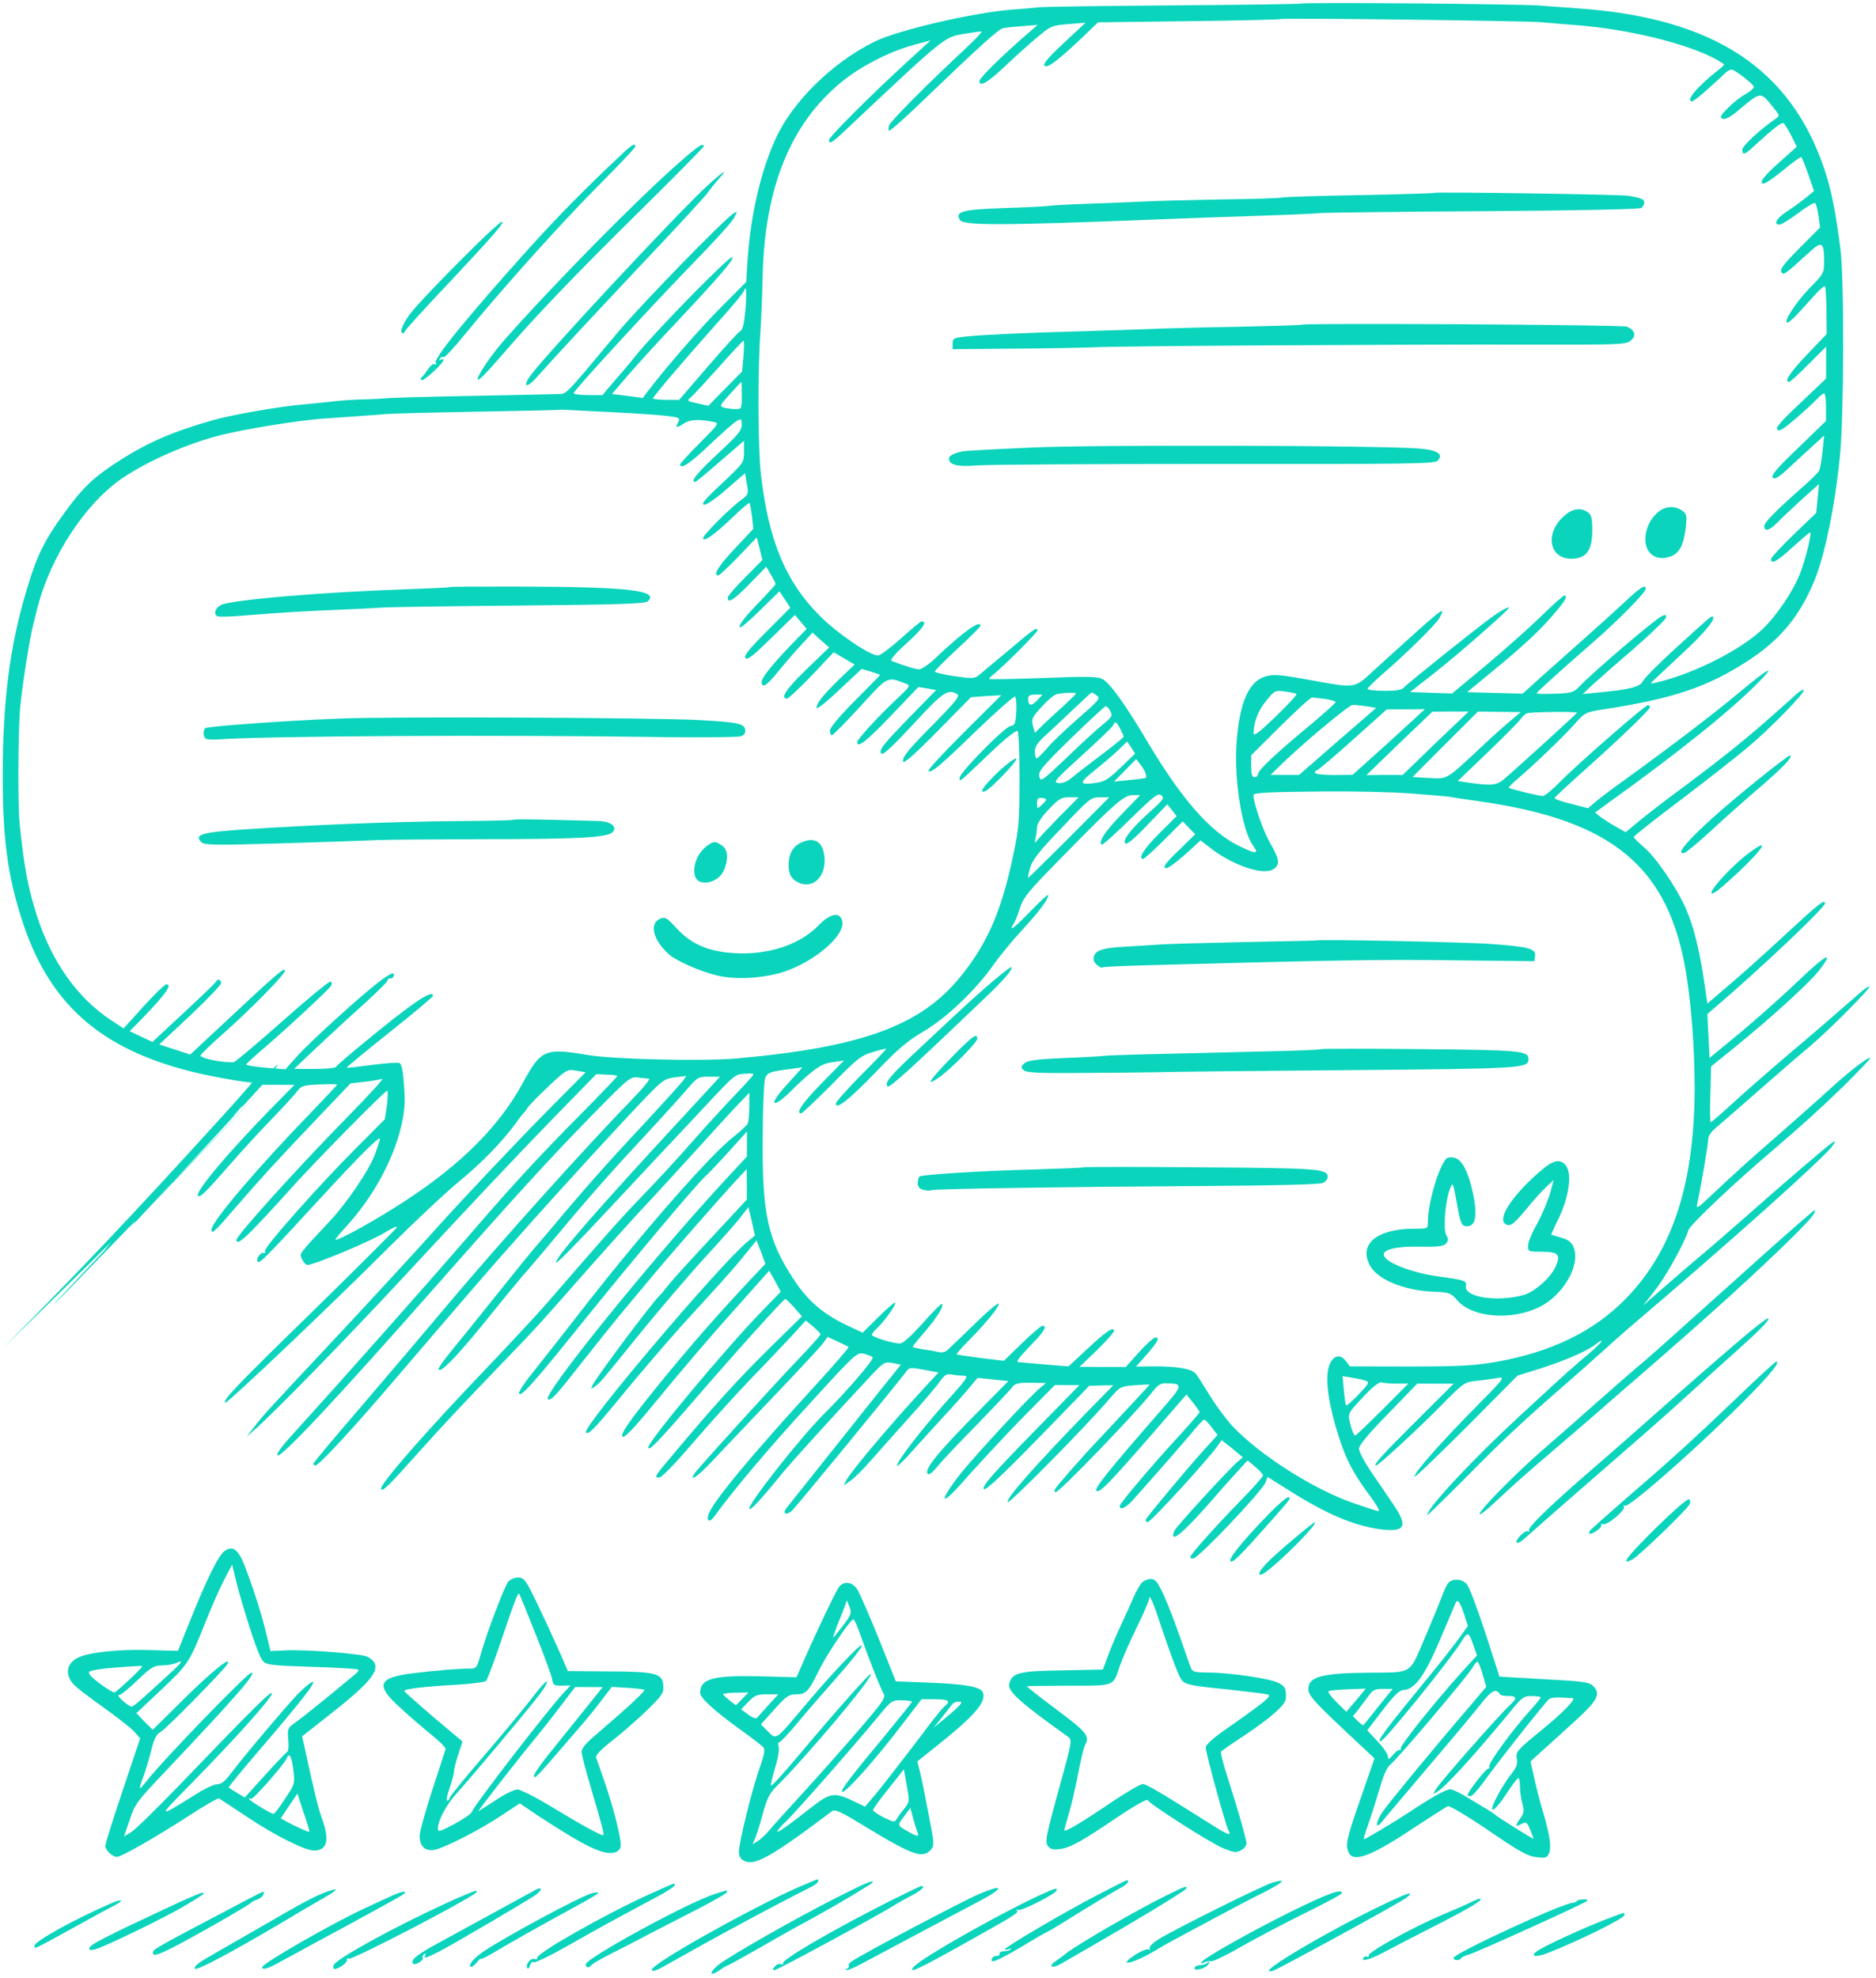 <svg width="334" height="352" viewBox="0 0 334 352" fill="none" xmlns="http://www.w3.org/2000/svg">
<path d="M231.384 0.649C231.181 0.73 220.84 0.869 208.471 0.962C196.101 1.056 185.435 1.194 184.746 1.314C184.097 1.394 182.028 1.592 180.203 1.709C173.389 2.221 159.634 5.394 155.533 7.493C148.062 11.248 141.071 18.126 138.055 24.77C135.447 30.523 133.686 38.062 133.1 46.172L132.847 50.186L128.579 54.475C124.84 58.197 118.619 65.321 115.447 69.491L114.43 70.827L111.673 70.455L108.956 70.125L111.721 66.887C113.267 65.106 117.413 60.533 120.991 56.769C128.308 48.959 130.748 46.126 130.384 45.76C129.979 45.394 116.687 58.949 113.068 63.443C112.295 64.455 110.628 66.398 109.408 67.774L107.253 70.324L104.617 70.318C103.157 70.314 102.062 70.15 102.144 69.947C102.389 69.218 116.74 53.678 123.243 47.001C126.983 43.197 130.317 39.514 130.683 38.785C131.335 37.529 131.335 37.529 130.563 38.014C128.939 38.984 113.899 54.482 109.995 59.137C99.87 71.24 101.049 70.026 99.021 70.143C98.007 70.181 90.95 70.327 83.285 70.472C75.66 70.617 69.09 70.805 68.685 70.885C68.279 70.925 66.575 71.043 64.832 71.079C63.128 71.116 60.532 71.272 59.072 71.472C57.612 71.63 55.34 71.869 54.002 71.987C50.229 72.263 41.345 73.824 38.179 74.709C30.875 76.761 26.288 78.738 21.089 82.092C16.744 84.88 14.874 86.66 11.823 90.79C7.877 96.134 6.574 98.808 4.694 105.17C1.752 114.937 0.513 124.667 0.484 137.604C0.458 148.959 1.295 155.49 3.791 163.363C8.543 178.42 17.568 186.591 34.104 190.725C37.387 191.543 43.549 192.652 44.847 192.655C44.968 192.656 42.447 195.529 39.276 199.01C23.665 216.169 14.477 225.881 0.658 239.8C28.445 212.854 52.765 188.131 37.691 200.751C37.325 201.358 43.743 196.465 43.499 196.586C43.256 196.748 9.857 231.622 9.613 232.108C9.165 232.958 79.392 159.72 26.14 215.323C76.632 160.647 29.275 209.975 31.064 207.992C32.853 205.968 13.5 227.947 19.556 221.837C29.189 212.086 19.514 222.486 26.14 215.323C27.279 214.109 30.938 210.184 34.271 206.582C37.605 203.021 41.751 198.529 43.499 196.586L46.711 193.065L49.55 193.071L52.429 193.078L48.161 197.408C40.113 205.662 34.379 212.544 35.311 212.87C35.797 213.033 36.733 212.062 41.49 206.639C43.035 204.858 46.043 201.58 48.197 199.354C50.352 197.129 52.466 194.822 52.913 194.215C53.646 193.243 54.011 193.122 56.89 193.007C58.594 192.93 60.013 192.933 60.013 193.055C60.013 193.136 57.94 195.321 55.46 197.911C45.948 207.703 37.653 217.458 37.65 218.837C37.648 219.77 38.176 219.284 41.998 214.832C46.471 209.692 48.829 207.061 56.39 199.129L62.406 192.817L64.881 192.538C66.26 192.379 67.68 192.139 68.045 192.018C68.41 191.898 65.808 194.771 62.231 198.413C52.842 208.003 42.108 219.861 42.107 220.672C42.105 221.605 43.242 220.756 46.128 217.68C47.876 215.859 50.153 213.35 51.251 212.136C55.073 207.764 68.649 193.966 68.932 194.129C69.094 194.211 69.051 195.387 68.886 196.765L68.515 199.198L63.435 204.296C56.769 210.972 46.848 222.143 47.171 222.67C47.333 222.914 47.211 223.036 46.968 222.994C46.36 222.831 45.465 224.167 45.91 224.574C46.234 224.899 47.494 223.644 57.129 213.163C63.796 205.919 67.373 202.358 67.615 202.643C67.696 202.724 67.288 204.021 66.717 205.56C65.575 208.437 61.872 213.944 58.741 217.303C52.928 223.535 53.294 223.049 53.778 224.105C54.02 224.673 54.465 225.12 54.749 225.121C55.966 225.124 66.276 220.808 68.754 219.232C69.932 218.504 70.784 218.141 70.662 218.425C70.539 218.709 63.873 225.344 55.826 233.234C41.885 246.829 39.649 249.176 40.094 249.663C40.378 249.907 58.91 232.308 69.275 221.95C73.868 217.378 79.476 212.119 81.751 210.258C85.733 206.982 89.351 203.3 91.832 199.899C92.483 198.968 93.134 198.158 93.296 198.037C93.418 197.916 93.703 197.551 93.907 197.187C94.11 196.822 95.777 195.123 97.606 193.383C100.898 190.309 100.979 190.268 102.6 190.556L104.262 190.843L97.596 197.56C91.174 204.075 81.784 214.03 77.596 218.725C74.424 222.286 63.529 234.103 57.472 240.538C48.366 250.25 46.74 251.99 45.316 253.893L43.893 255.715L45.274 254.501C48.85 251.386 61.98 237.912 71.899 227.228C83.892 214.278 91.168 206.589 98.77 198.739L106.168 191.172L108.033 191.257C109.047 191.26 109.898 191.424 109.898 191.505C109.898 191.627 107.011 194.662 103.475 198.222C96.484 205.263 91.199 210.969 84.856 218.336C77.049 227.402 61.396 245.048 53.305 253.951C50.215 257.31 49.158 258.727 49.401 259.012C49.967 259.581 59.764 249.14 77.329 229.227C91.031 213.686 97.617 206.442 105.299 198.592C111.884 191.874 112.169 191.632 113.547 191.757C114.317 191.88 115.209 191.963 115.534 191.964C115.858 192.005 114.394 193.786 112.281 195.931C103.866 204.631 90.124 219.888 80.081 231.748C75.567 237.131 68.248 245.712 63.856 250.853C59.424 255.993 55.805 260.324 55.805 260.486C55.804 260.689 55.966 260.811 56.169 260.812C56.777 260.813 62.916 254.176 70.032 245.838C83.653 229.931 86.988 226.046 93.168 219.125C100.486 210.868 110.812 199.658 115.162 195.126C117.966 192.253 118.373 191.97 120.198 191.731L122.186 191.492L121.575 192.383C121.209 192.869 117.916 196.511 114.257 200.437C108.282 206.831 103.769 211.89 98.076 218.73C97.059 219.904 95.676 221.564 94.985 222.333C94.294 223.142 92.139 225.773 90.186 228.243C88.234 230.672 85.225 234.436 83.517 236.541C78.271 242.937 77.66 243.828 78.269 243.829C79.039 243.831 82.332 240.269 87.294 234.076C89.531 231.323 91.971 228.328 92.743 227.437C93.556 226.507 95.346 224.442 96.728 222.783C104.007 214.04 107.707 209.79 113.683 203.355C117.301 199.47 121.163 195.221 122.261 193.926C124.172 191.7 124.335 191.619 126.2 191.623L128.187 191.628L121.764 198.588C105.909 215.707 98.55 224.206 99.035 224.694C99.197 224.857 102.815 221.174 108.466 215.104C110.01 213.445 112.734 210.531 114.523 208.629C116.311 206.727 119.97 202.802 122.694 199.929C131.19 190.823 130.621 191.309 132.528 191.11C133.502 190.991 134.231 191.073 134.15 191.236C134.068 191.438 132.645 193.016 130.979 194.757C129.312 196.497 125.897 200.179 123.457 202.972C121.018 205.765 116.993 210.135 114.514 212.685C110.489 216.853 107.765 219.928 97.112 232.233C95.364 234.216 90.77 239.153 86.908 243.2C75.933 254.652 67.435 264.365 67.839 265.015C68.122 265.502 69.056 264.612 74.586 258.42C79.424 253.037 81.416 250.933 90.156 241.828C95.156 236.689 96.619 235.03 104.344 226.247C107.272 222.928 111.663 218.031 114.102 215.401C116.582 212.77 120.728 208.238 123.371 205.324C126.014 202.41 129.347 198.768 130.77 197.23L133.413 194.478L133.407 196.871C133.404 198.209 133.279 199.547 133.157 199.912C133.034 200.236 131.897 201.288 130.678 202.258C126.737 205.25 115.027 218.566 104.738 231.682C98.149 240.143 95.993 242.815 94.122 245.203C93.106 246.499 92.332 247.754 92.413 247.998C92.695 248.769 95.134 246.017 103.756 235.289C112.54 224.4 124.13 210.598 125.674 209.263C126.161 208.818 128.031 206.875 129.779 204.933L132.991 201.371L132.986 203.602L132.981 205.832L128.591 210.567C115.215 225.136 96.264 248.615 97.561 249.064C98.168 249.268 98.982 248.377 103.618 242.467C105.896 239.552 108.987 235.707 110.491 233.885C112.036 232.064 114.436 229.149 115.9 227.409C118.706 224.009 128.017 213.364 131.066 210.086L132.936 208.063L132.97 210.78L132.964 213.497L126.907 220.012C123.573 223.574 120.117 227.337 119.263 228.39C118.409 229.483 117.637 230.414 117.474 230.535C116.214 231.668 105.842 245.514 105.434 246.648C105.189 247.256 105.229 247.297 105.961 246.731C106.976 245.922 106.61 246.408 113.89 237.381C117.428 233.049 122.673 226.897 125.641 223.659C128.609 220.422 131.536 217.144 132.106 216.293L133.245 214.836L133.847 217.352L134.409 219.908L133.028 221.04C128.03 225.206 103.714 253.904 104.32 254.919C104.684 255.447 105.7 254.435 109.685 249.618C114.484 243.749 120.176 237.152 124.607 232.376C129.323 227.237 131.153 225.172 133.105 222.703L134.691 220.76L135.498 222.83L136.263 224.941L134.068 227.247C127.808 233.924 123.091 239.307 117.561 246.067C111.786 253.192 110.402 255.257 110.847 255.704C111.131 255.989 112.919 254.127 116.213 250.12C121.906 243.198 126.013 238.381 132.396 231.258L136.95 226.159L138 228.027L139.01 229.894L135.636 233.374C129.254 239.93 115.428 256.485 115.426 257.58C115.424 258.432 117.05 256.773 123.759 249.001C130.752 240.906 139.493 231.193 139.818 231.194C139.94 231.194 140.668 231.885 141.437 232.739L142.771 234.283L137.488 239.462C131.432 245.409 127.203 250.064 119.437 259.333C116.55 262.733 116.427 262.976 117.319 262.978C117.806 262.979 120.082 260.632 123.335 256.827C126.263 253.427 130.898 248.288 133.703 245.374C136.507 242.501 139.841 238.94 141.142 237.564L143.459 235.014L144.795 236.112C145.483 236.722 146.09 237.332 146.09 237.494C146.089 237.656 144.26 239.68 142.064 241.987C137.715 246.519 125.315 260.157 123.892 261.938C123.444 262.505 123.2 262.991 123.403 262.992C123.93 262.952 125.23 261.779 128.604 258.137C130.393 256.235 134.946 251.46 138.727 247.494C142.507 243.529 146.003 239.765 146.491 239.117L147.346 237.943L149.128 238.758C150.1 239.206 150.992 239.655 151.073 239.736C151.194 239.817 148.632 242.772 145.421 246.293C133.915 258.838 126.799 267.379 126.145 269.527C125.737 270.743 126.345 271.028 127.118 269.975C130.413 265.4 136.96 257.629 144.034 249.94C152.165 241.036 152.53 240.672 153.746 240.918C154.435 241.082 155.165 241.367 155.367 241.571C155.691 241.896 150.568 247.846 146.666 251.689C142.56 255.776 132.881 268.042 133.407 268.57C133.65 268.814 135.357 267.034 139.098 262.419C141.132 259.95 148.165 252.22 155.198 244.693C157.352 242.427 157.515 242.346 158.934 242.593L160.393 242.88L156.936 247.171C149.697 256.238 140.343 267.978 139.936 268.504C139.285 269.435 140.055 269.721 140.99 268.871C141.762 268.184 160.184 245.718 161.445 243.977C161.852 243.37 162.217 243.37 164.487 243.781L167.081 244.274L164.683 246.864C158.3 253.784 151.631 261.717 150.694 263.419L150.206 264.391L151.465 263.501C152.155 263.016 153.781 261.398 155.042 259.941C156.343 258.443 159.392 255.044 161.791 252.372C164.23 249.661 166.71 246.787 167.28 245.937C168.216 244.641 168.541 244.439 169.554 244.644C170.203 244.767 171.135 244.851 171.703 244.852C172.514 244.854 172.066 245.502 168.367 249.589C164.016 254.446 159.339 260.518 159.744 260.884C159.825 261.006 161.206 259.671 162.711 257.93C164.256 256.231 166.695 253.519 168.159 251.941C169.622 250.403 171.533 248.218 172.428 247.165L174.054 245.222L176.811 245.512L179.528 245.802L174.487 250.901C166.968 258.467 164.446 261.584 165.175 262.316C165.418 262.56 166.027 262.074 166.922 260.982C167.694 260.01 170.865 256.651 173.995 253.495C177.084 250.298 179.889 247.344 180.215 246.899C180.703 246.211 181.23 246.09 183.501 246.095L186.218 246.142L185.162 247.032C183.09 248.771 174.187 258.403 171.137 262.127C169.428 264.272 168.126 266.256 168.207 266.621C168.287 267.108 169.75 265.692 172.758 262.252C175.239 259.5 179.588 254.806 182.515 251.852L187.799 246.511L189.989 246.516L192.179 246.52L184.618 254.249C176.773 262.261 174.74 264.568 175.185 265.015C175.509 265.34 178.72 262.306 187.012 253.768L193.922 246.646L196.072 246.57L198.221 246.534L193.181 251.673C184.076 261.061 178.871 266.97 179.438 267.336C179.803 267.581 193.745 253.459 197.527 248.966C199.397 246.78 199.478 246.74 202.034 246.543C203.494 246.424 204.67 246.387 204.67 246.427C204.67 246.508 201.295 250.11 195.929 255.856C192.718 259.215 188.286 264.274 187.838 265.044C187.675 265.327 187.715 265.571 187.959 265.571C188.648 265.573 202.632 251.046 205.235 247.645C206.17 246.471 206.658 246.148 207.671 246.191C210.672 246.238 210.631 246.522 207.012 250.65C197.254 261.821 194.692 265.019 195.218 265.344C195.866 265.751 197.696 263.809 208.877 250.898L211.236 248.186L212.408 249.648C213.055 250.461 213.581 251.233 213.581 251.314C213.58 251.435 212.076 253.176 210.206 255.24C205.083 260.784 199.35 267.584 199.349 268.03C199.347 268.841 200.402 268.398 201.581 267.103C205.484 262.732 211.543 255.851 212.722 254.353C213.495 253.422 214.267 252.654 214.389 252.654C214.551 252.654 215.158 253.264 215.724 254.036L216.775 255.376L213.889 258.574C210.921 261.892 204.577 269.502 204.048 270.353C203.885 270.677 204.006 270.88 204.371 270.881C204.898 270.882 215.225 259.591 216.852 257.242L217.503 256.311L219.406 257.816L221.268 259.361L220.333 260.17C218.626 261.626 209.601 271.501 209.112 272.392C208.868 272.878 208.786 273.364 208.988 273.486C209.434 273.771 211.75 271.587 215.369 267.458C217.117 265.435 219.353 262.925 220.329 261.873L222.118 259.931L223.494 261.069C224.223 261.679 224.87 262.37 224.87 262.573C224.91 262.776 223.039 264.88 220.723 267.227C216.211 271.881 211.901 276.697 211.9 277.143C211.9 277.265 212.143 277.387 212.427 277.387C213.319 277.389 224.701 265.411 225.313 263.831L225.68 262.859L229.244 265.097C236.047 269.411 240.787 271.45 245.571 272.15C250.152 272.769 250.763 271.716 248.136 267.857C247.085 266.314 245.306 263.674 244.094 261.927C242.922 260.181 241.952 258.353 241.954 257.826C241.955 257.218 243.622 255.194 247.159 251.593L252.321 246.251L255.565 246.259L258.81 246.266L252.022 253.023C245.925 259.092 244.38 260.833 244.988 260.834C245.394 260.835 252.424 254.362 256.489 250.235C260.676 245.986 260.716 245.986 262.988 245.748C264.245 245.589 265.949 245.39 266.72 245.23C268.059 244.989 267.774 245.354 262.409 250.776C256.393 256.845 251.514 262.431 251.878 262.796C251.999 262.918 256.145 258.913 261.144 253.936L270.168 244.832L274.429 243.503C278.731 242.134 282.953 240.278 284.294 239.105C284.66 238.782 285.066 238.58 285.146 238.661C285.268 238.742 284.211 239.794 282.83 240.967C279.985 243.354 279.945 243.353 270.517 252.051C262.308 259.616 254.096 268.398 254.093 269.655C254.093 269.777 256.978 266.985 260.515 263.424C267.465 256.384 270.96 253.107 278.071 246.918C280.631 244.693 283.923 241.781 285.386 240.446C286.849 239.111 289.124 237.088 290.465 235.956C308.262 220.829 324.964 205.862 326.266 203.918C326.836 203.068 326.836 202.987 326.308 203.31C325.618 203.674 317.166 210.914 310.786 216.577C308.511 218.559 305.057 221.592 303.025 223.291C301.034 224.949 297.865 227.7 295.955 229.358L292.542 232.351L294.657 229.639C296.568 227.251 299.907 221.216 300.602 218.946C300.888 217.974 308.853 210.449 315.923 204.463C321.246 199.892 323.969 197.424 328.196 193.338C330.797 190.749 332.952 188.523 332.952 188.361C332.953 187.793 329.216 190.664 325.436 194.143C323.445 195.963 319.666 199.28 317.106 201.545C311.783 206.157 308.735 208.907 304.752 212.67C302.111 215.178 301.948 215.259 302.194 214.124C302.85 211.124 304.124 203.625 304.126 202.773C304.127 202.205 304.656 201.396 305.469 200.749C306.972 199.454 310.426 196.461 315.912 191.648C318.065 189.746 320.991 187.239 322.454 186.025C325.704 183.275 333.102 175.83 332.819 175.586C332.738 175.464 332.047 175.909 331.275 176.596C327.578 179.832 322.539 184.201 317.866 188.124C315.063 190.51 310.959 194.11 308.764 196.092C306.57 198.115 304.701 199.733 304.579 199.733C304.417 199.732 304.422 197.502 304.509 194.785L304.642 189.797L308.989 186.279C315.287 181.183 322.236 174.832 323.863 172.727C326.669 169.083 325.208 169.769 320.453 174.301C317.811 176.85 313.097 181.057 310.009 183.645L304.362 188.296L304.168 184.362L303.974 180.468L305.396 179.255C313.401 172.419 324.902 161.536 324.904 160.806C324.906 159.955 323.931 160.723 317.753 166.427C314.218 169.704 309.666 173.79 307.635 175.488L303.978 178.603L303.339 174.262C302.46 168.542 301.495 164.809 300.123 161.642C298.469 157.908 294.75 152.506 292.645 150.757C291.674 149.903 290.865 149.131 290.865 148.969C290.865 148.806 294.644 145.814 299.316 142.296C303.947 138.779 309.269 134.614 311.178 132.996C315.038 129.801 321.501 123.165 321.137 122.799C321.016 122.677 320.407 123.04 319.797 123.566C319.188 124.133 317.603 125.548 316.221 126.762C311.548 130.969 306.916 134.689 300.214 139.703C296.517 142.412 292.617 145.444 291.479 146.415L289.448 148.114L287.625 147.096C286.612 146.526 285.398 145.712 284.871 145.346L283.981 144.614L286.418 142.835C298.929 133.86 308.233 126.379 313.192 121.321C316.322 118.124 314.819 118.932 309.781 123.138C305.19 126.98 297.228 133.045 289.104 138.907C287.113 140.322 284.879 142.02 284.107 142.667L282.725 143.84L279.686 143.063C278.024 142.654 276.727 142.205 276.768 142.002C276.85 141.84 279.166 139.696 281.97 137.188C288.228 131.605 293.755 126.305 293.756 125.859C293.757 125.657 293.595 125.494 293.392 125.494C292.905 125.492 281 135.847 277.91 139.003C276.488 140.46 275.025 141.673 274.701 141.673C274.052 141.671 268.864 140.443 268.621 140.199C268.54 140.158 269.19 139.47 270.044 138.742C273.091 136.154 278.537 130.935 280.367 128.83C282.156 126.847 282.277 126.766 285.239 126.286C297.856 124.368 304.065 122.273 311.294 117.545C316.94 113.867 320.356 109.739 323.006 103.418C324.841 98.961 326.645 90.368 327.558 81.367C328.303 74.394 328.359 50.021 327.682 44.463C326.845 37.77 326.043 33.794 324.835 30.182C318.833 12.284 305.227 3.291 281.466 1.533C279.804 1.408 276.52 1.157 274.168 0.99C269.789 0.696 232.115 0.367 231.384 0.649ZM274.364 3.951C275.499 4.075 277.932 4.243 279.838 4.409C290.461 5.123 302.58 8.273 306.952 11.446C307.033 11.487 306.586 11.972 305.936 12.457C302.239 15.328 299.962 18.04 301.26 18.043C301.584 18.044 304.063 15.941 307.314 12.866C307.599 12.623 308.045 12.381 308.248 12.382C308.856 12.383 312.216 14.986 312.256 15.473C312.255 15.716 311.565 16.282 310.752 16.767C309.9 17.211 308.478 18.343 307.624 19.234C306.283 20.61 306.12 20.893 306.687 21.138C307.173 21.301 308.026 20.857 309.245 19.846C313.592 16.206 313.39 16.246 315.654 19.049C316.867 20.552 316.908 20.593 316.096 21.159C313.293 23.099 310.204 25.972 310.203 26.62C310.2 27.675 310.606 27.595 312.232 26.057C315.849 22.74 317.189 21.729 317.554 21.933C317.756 22.096 318.362 23.07 318.927 24.166L319.896 26.115L317.092 28.623C314.004 31.333 312.987 32.669 314.001 32.672C314.326 32.672 315.91 31.581 317.535 30.246C319.12 28.912 320.541 27.901 320.703 27.983C320.825 28.064 321.389 29.444 321.953 31.067L322.961 33.99L321.539 35.163C320.767 35.81 319.264 36.901 318.208 37.588C316.299 38.8 315.647 39.975 316.823 39.978C317.148 39.978 318.65 39.049 320.113 37.958C321.616 36.825 322.956 36.017 323.159 36.139C323.32 36.261 323.602 37.276 323.762 38.412L324.041 40.481L320.545 44.001C317.212 47.319 316.643 48.169 317.371 48.657C317.695 48.861 318.183 48.497 322.084 44.937C324.36 42.834 324.765 43.037 324.757 46.444C324.752 48.593 324.712 48.715 322.151 51.304C319.671 53.894 317.392 57.417 318.244 57.419C318.447 57.42 319.259 56.732 320.032 55.882C320.763 55.073 322.146 53.575 323.04 52.563C323.935 51.552 324.788 50.864 324.909 50.946C325.031 51.068 325.148 53.055 325.183 55.326L325.214 59.463L321.719 63.105C318.588 66.423 317.571 67.962 318.544 67.964C318.747 67.964 320.291 66.548 321.999 64.808L325.128 61.693L325.122 64.532L325.115 67.37L320.564 71.699C317.109 74.936 316.093 76.11 316.416 76.475C316.78 76.841 317.552 76.356 319.665 74.536C321.209 73.201 322.916 71.664 323.444 71.057C324.013 70.491 324.582 70.005 324.785 70.006C324.947 70.006 325.107 71.101 325.104 72.44L325.098 74.913L320.14 79.728C316.238 83.45 315.262 84.624 315.626 85.031C315.99 85.396 316.721 84.952 318.875 82.929C320.379 81.513 322.33 79.733 323.224 78.924L324.768 77.508L324.478 80.346C324.312 81.887 324.065 83.427 323.862 83.792C323.658 84.156 322.439 85.37 321.138 86.503C316.181 90.871 314.108 92.976 314.106 93.624C314.104 94.679 315.037 94.438 316.379 93.062C317.029 92.374 318.98 90.553 320.687 88.976L323.856 86.144L323.607 88.698L323.358 91.293L319.334 95.137C317.14 97.281 315.31 99.224 315.31 99.507C315.307 100.521 316.404 99.916 319.167 97.367C320.752 95.951 322.133 94.778 322.255 94.738C322.62 94.739 321.556 99.197 320.576 101.831C319.352 105.073 316.423 109.446 313.781 111.995C310.001 115.555 302.246 119.552 295.835 121.241C293.684 121.804 293.644 121.763 294.416 121.075C294.822 120.671 297.017 118.648 299.252 116.544C303.275 112.863 305.431 110.272 304.986 109.785C304.702 109.541 304.743 109.541 297.672 115.973C295.03 118.4 292.673 120.788 292.469 121.274C292.021 122.246 289.87 122.768 284.638 123.243L281.798 123.521L282.814 122.55C283.383 121.983 286.715 119.03 290.25 115.997C293.745 112.963 296.631 110.212 296.631 109.847C296.632 109.36 296.47 109.36 295.821 109.683C294.318 110.491 283.551 119.672 281.152 122.221C280.177 123.233 279.771 123.354 276.77 123.469C274.945 123.546 273.525 123.502 273.566 123.38C273.729 123.056 278.037 119.173 283.522 114.4C287.911 110.598 292.991 105.459 292.993 104.81C292.995 103.918 292.061 104.524 289.257 107.154C287.631 108.651 284.299 111.685 281.82 113.869C279.382 116.053 275.928 119.087 274.221 120.624L271.092 123.456L266.145 123.323L261.198 123.19L265.626 119.55C271.233 114.94 274.322 112.067 276.802 109.113C278.713 106.887 279.161 105.995 278.513 105.994C278.31 105.993 276.4 107.692 274.246 109.796C272.092 111.9 267.662 115.824 264.412 118.534L258.52 123.427L254.79 123.297L251.059 123.167L255.487 119.689C259.712 116.374 268.652 108.526 268.653 108.161C268.654 107.878 266.989 108.807 265.405 109.979C262.277 112.283 250.495 121.706 250.007 122.313C249.6 122.799 248.707 122.959 246.477 122.954C244.814 122.95 243.476 122.785 243.477 122.623C243.477 122.42 244.534 121.408 245.794 120.276C250.141 116.555 255.75 111.052 256.321 109.918C257.502 107.609 257.177 107.892 245.189 118.774C240.84 122.738 241.936 122.579 232.491 120.895C227.707 120.032 226.734 119.989 225.273 120.392C222.27 121.317 220.639 125.166 220.136 132.424C219.715 139.074 221.155 147.878 223.136 150.559C224.228 152.062 223.539 152.02 220.419 150.472C215.397 147.946 210.421 142.257 204.442 132.267C200.402 125.445 197.613 121.545 196.276 120.853C195.466 120.405 193.479 120.36 185.813 120.667C180.622 120.858 176.283 120.929 176.161 120.848C176.04 120.767 176.324 120.443 176.771 120.119C178.234 119.028 184.696 112.594 184.697 112.189C184.699 111.499 184.049 111.944 179.62 115.705C177.223 117.687 174.866 119.669 174.338 120.114C173.485 120.801 173.16 120.801 169.917 120.347C168.012 120.059 166.431 119.69 166.431 119.528C166.432 119.325 168.261 117.505 170.496 115.441C172.731 113.378 174.56 111.557 174.56 111.355C174.563 110.26 171.435 112.483 166.761 116.933C165.502 118.147 164.121 119.117 163.674 119.116C162.985 119.115 161.526 118.665 158.771 117.645C158.365 117.523 159.219 116.47 161.495 114.407C164.421 111.737 165.154 110.603 164.059 110.601C163.897 110.601 162.231 111.976 160.402 113.634C158.533 115.293 156.705 116.667 156.34 116.666C154.839 116.663 149.089 112.757 145.933 109.586C139.864 103.49 136.879 96.305 135.487 84.582C134.93 79.835 134.879 66.169 135.382 59.032C135.55 56.478 135.722 52.179 135.769 49.503C136.089 33.485 140.698 22.059 149.839 14.577C153.252 11.787 158.287 9.203 162.669 7.996L165.672 7.192L161.608 10.914C155.228 16.739 147.586 24.386 147.585 24.913C147.583 25.806 148.152 25.442 151.078 22.65C168.31 6.427 168.106 6.63 171.595 6.029C173.056 5.789 174.476 5.59 174.719 5.59C174.962 5.591 173.662 7.007 171.833 8.706C164.924 15.139 158.542 21.572 158.297 22.302C158.175 22.707 158.174 23.153 158.255 23.275C158.376 23.397 160.367 21.658 162.684 19.473C174.795 7.861 177.762 5.192 178.573 5.031C179.06 4.911 180.642 4.752 182.102 4.634L184.739 4.437L181.894 6.904C177.546 10.747 174.376 13.944 174.375 14.43C174.372 15.566 175.834 14.717 178.963 11.764C180.792 10.024 183.393 7.678 184.734 6.586C187.09 4.604 187.293 4.524 190.214 4.287L193.256 4.051L189.395 7.651C186.591 10.281 185.656 11.374 185.979 11.699C186.465 12.187 188.13 10.974 192.763 6.604L195.486 3.975L211.627 3.768C220.468 3.666 227.809 3.48 227.931 3.399C228.175 3.156 271.445 3.701 274.364 3.951ZM132.714 55.174C132.465 57.769 132.22 58.741 131.733 58.983C131.367 59.185 128.806 62.018 126 65.256L120.918 71.166L118.606 71.16C117.308 71.157 116.254 71.034 116.254 70.912C116.255 70.587 121.785 64.111 127.518 57.676C130.282 54.641 132.519 51.929 132.52 51.645C132.52 51.402 132.642 51.28 132.763 51.443C132.885 51.565 132.881 53.227 132.714 55.174ZM132.371 63.365L132.122 66.122L129.114 69.157L126.106 72.232L124.16 71.781C122.336 71.412 122.255 71.331 122.946 70.765C123.352 70.441 125.588 68.013 127.906 65.423C130.223 62.792 132.256 60.647 132.378 60.648C132.499 60.648 132.497 61.864 132.371 63.365ZM132.072 70.38C132.066 72.773 132.026 72.813 130.971 72.811C130.322 72.809 129.43 72.686 128.944 72.563C128.052 72.317 128.093 72.196 129.963 70.132C131.02 68.958 131.915 67.987 131.996 67.987C132.037 67.947 132.075 69.042 132.072 70.38ZM108.341 73.327C113.937 73.583 118.883 73.959 120.221 74.246C120.991 74.41 121.072 74.573 120.706 75.221C120.176 76.193 120.419 76.234 121.8 75.345C122.816 74.658 124.438 74.58 126.951 75.073C128.086 75.319 128.086 75.319 124.591 78.839C122.68 80.74 121.095 82.481 121.094 82.643C121.092 83.657 122.92 82.444 126.334 79.167C128.488 77.144 130.641 75.203 131.169 74.92C132.022 74.476 132.062 74.516 132.06 75.611C132.058 76.625 131.326 77.475 127.79 80.752C124.092 84.191 122.831 85.769 123.764 85.772C123.926 85.772 125.917 84.114 128.233 82.091L132.459 78.451L132.455 80.398C132.45 82.344 132.45 82.344 128.508 86.066C125.46 88.898 124.728 89.789 125.377 89.831C125.863 89.832 127.569 88.66 129.438 87.001L132.649 84.21L132.969 86.117C133.289 87.861 133.208 88.064 132.192 88.792C129.917 90.449 124.999 95.386 125.16 95.832C125.362 96.481 127.23 95.147 130.685 91.83C132.107 90.454 133.367 89.403 133.448 89.525C133.529 89.606 133.729 90.701 133.888 91.918L134.127 94.109L130.834 97.629C127.907 100.745 126.849 102.406 127.903 102.408C128.065 102.408 129.691 100.912 131.479 99.05L134.731 95.651L135.254 97.68L135.736 99.668L132.647 102.784C130.94 104.483 129.557 106.102 129.557 106.386C129.554 107.481 130.691 106.754 133.496 103.881L136.423 100.846L137.231 102.267C137.716 103.039 138.079 103.81 138.079 103.932C138.078 104.053 136.981 105.267 135.68 106.643C132.631 109.759 131.411 111.297 131.735 111.663C131.897 111.785 133.522 110.41 135.392 108.549L138.765 105.231L139.735 106.693L140.705 108.155L136.478 112.404C133.226 115.641 132.372 116.774 132.736 117.14C133.1 117.506 134.157 116.657 137.368 113.501L141.513 109.455L142.565 110.674L143.616 111.933L140.852 114.766C137.438 118.327 135.608 120.634 135.606 121.324C135.603 122.662 136.497 122.056 138.693 119.344C139.994 117.765 141.864 115.579 142.881 114.527L144.669 112.585L146.126 113.926L147.624 115.227L143.641 119.071C140.024 122.55 138.844 124.332 140.101 124.335C140.385 124.336 142.335 122.475 144.53 120.208L148.433 116.081L150.296 117.18L152.159 118.279L149.517 120.788C146.55 123.66 145.208 125.36 145.409 126.01C145.49 126.253 147.318 124.797 149.472 122.734L153.414 119.053L155.076 119.543C155.968 119.829 156.697 120.074 156.697 120.114C156.697 120.155 154.705 122.219 152.226 124.687C149.462 127.479 147.754 129.503 147.753 130.03C147.752 130.476 147.913 130.841 148.116 130.842C148.318 130.842 150.554 128.576 153.115 125.784C158.116 120.28 157.913 120.401 161.154 121.625C162.167 121.992 162.167 122.033 159.688 124.379C156.315 127.535 152.615 131.582 152.614 132.069C152.612 133.245 154.196 131.991 158.627 127.378L163.505 122.279L165.086 122.526L166.667 122.814L162.236 127.346C157.196 132.525 156.342 133.537 156.949 134.147C157.232 134.431 159.102 132.651 162.598 128.887C167.924 123.1 168.817 122.535 170.437 123.552C170.923 123.878 170.109 124.89 166.736 128.329C161.614 133.508 160.597 134.723 160.798 135.575C160.879 135.98 162.951 134.16 166.894 130.154L172.869 124.085L175.546 123.888L178.263 123.732L171.638 130.327C167.98 133.969 165.134 137.045 165.296 137.207C165.741 137.654 167.204 136.481 173.91 129.967C177.487 126.528 180.575 123.818 180.737 123.981C180.898 124.184 181.017 125.401 180.933 126.699C180.807 128.807 180.684 129.091 179.914 129.211C178.859 129.37 170.851 137.504 170.849 138.436C170.847 139.247 170.441 139.571 176.863 133.462C179.098 131.358 180.967 129.902 181.169 130.106C181.371 130.309 181.525 134.162 181.514 138.704C181.497 146.125 181.413 147.463 180.389 152.206C178.339 162.056 175.811 167.89 171.053 173.759C163.936 182.584 153.383 186.413 130.993 188.39C124.909 188.903 109.337 188.543 104.634 187.762C96.973 186.488 96.323 186.77 93.065 192.765C88.952 200.339 82.245 207.096 72.335 213.603C67.502 216.796 60.559 220.673 59.707 220.671C59.585 220.671 60.399 219.618 61.578 218.364C66.334 213.184 69.918 206.663 71.391 200.623C72.047 197.746 72.171 196.448 71.935 193.244C71.739 190.445 71.498 189.35 71.093 189.187C70.769 189.064 68.538 189.221 66.185 189.54C63.792 189.859 61.764 190.098 61.723 190.017C61.642 189.976 65.055 187.145 69.321 183.748C73.587 180.351 77.081 177.439 77.082 177.237C77.084 175.98 73.388 178.485 64.612 185.725C62.093 187.787 59.94 189.648 59.817 189.891C59.655 190.093 57.951 190.252 55.964 190.247L52.355 190.239L56.5 186.315C58.776 184.17 62.555 180.691 64.912 178.588C67.269 176.444 69.139 174.583 69.058 174.38C69.018 174.217 69.181 174.096 69.424 174.137C69.667 174.219 69.992 174.017 70.074 173.733C70.686 172.072 67.07 174.74 59.959 181.213C57.074 183.802 53.822 186.917 52.765 188.131L50.813 190.317L47.286 190.025C45.38 189.858 43.799 189.611 43.84 189.449C43.84 189.328 45.141 188.114 46.725 186.779C50.586 183.503 58.551 176.1 58.958 175.452C59.121 175.128 59.081 174.803 58.879 174.681C58.676 174.559 54.816 177.713 50.306 181.718C45.795 185.723 41.895 188.999 41.611 189.039C39.785 189.197 35.691 188.376 35.692 187.849C35.693 187.687 37.603 185.826 39.96 183.763C44.999 179.273 50.73 173.405 50.732 172.757C50.733 172.027 49.23 173.321 38.948 182.949L33.868 187.683L31.112 186.784L28.357 185.886L33.884 180.708C36.891 177.876 39.371 175.286 39.371 174.961C39.373 174.353 38.724 174.149 38.48 174.675C38.439 174.878 35.838 177.346 32.749 180.218L27.141 185.437L25.115 184.5L23.09 183.522L25.285 181.296C29.512 176.926 30.733 175.185 29.638 175.183C29.233 175.182 26.55 177.933 23.256 181.657L21.996 183.033L19.647 181.486C13.736 177.539 9.248 171.203 6.59 163.045C5.02 158.135 4.298 154.402 3.505 146.735C3.147 143.409 3.219 129.783 3.592 125.932C3.925 122.201 5.324 113.364 5.897 111.256C6.101 110.364 6.47 108.946 6.674 108.135C9.047 98.975 15.151 89.662 21.731 85.135C26.321 82.022 33.303 78.956 39.349 77.429C43.65 76.344 53.103 74.824 57.443 74.51C59.349 74.392 62.351 74.156 64.135 74.038C65.92 73.92 68.029 73.763 68.8 73.684C69.571 73.604 76.79 73.418 84.82 73.274C92.85 73.13 99.46 72.983 99.541 72.942C99.582 72.902 100.515 72.904 101.569 72.987C102.623 73.03 105.665 73.199 108.341 73.327ZM230.822 123.527C230.943 123.649 229.276 125.429 227.122 127.533C224.034 130.487 223.18 131.134 223.182 130.444C223.227 128.457 224.002 126.431 225.466 124.691C226.93 122.869 227.011 122.829 228.795 123.076C229.809 123.2 230.741 123.405 230.822 123.527ZM191.566 123.438C191.566 123.519 190.59 124.49 189.452 125.542C188.274 126.593 186.608 128.131 185.754 128.94L184.25 130.437L183.888 129.138C183.607 128.002 183.729 127.678 185.437 125.817C186.453 124.683 187.672 123.632 188.118 123.552C189.214 123.27 191.566 123.194 191.566 123.438ZM195.296 123.811C195.944 124.299 195.618 124.664 191.961 127.859C189.726 129.801 187.207 132.188 186.393 133.2C185.539 134.171 184.727 134.98 184.564 134.98C184.402 134.979 184.241 134.452 184.243 133.762C184.245 132.83 184.733 132.141 186.399 130.645C187.537 129.593 189.813 127.489 191.357 125.992C192.942 124.495 194.283 123.241 194.405 123.241C194.527 123.282 194.932 123.526 195.296 123.811ZM184.669 124.639C183.653 125.731 183.044 125.649 183.047 124.392C183.049 123.783 183.333 123.622 184.347 123.624L185.604 123.627L184.669 124.639ZM235.93 124.39C236.943 124.554 237.794 124.8 237.794 124.962C237.794 125.124 235.843 126.864 233.446 128.886C227.311 133.941 223.978 137.097 223.977 137.746C223.976 138.07 223.691 138.313 223.367 138.312C222.921 138.311 222.76 137.824 222.763 136.364L222.767 134.418L227.929 129.279C230.775 126.447 233.335 124.141 233.578 124.141C233.821 124.142 234.876 124.266 235.93 124.39ZM243.348 125.704L245.01 125.992L238.143 131.938L231.276 137.924L228.762 137.919L226.207 137.913L227.507 136.659C231.287 132.855 240.145 125.454 240.834 125.455C241.28 125.456 242.416 125.581 243.348 125.704ZM197.682 126.574C198.127 127.386 197.964 127.629 196.176 129.085C195.079 129.975 192.194 132.645 189.755 134.992C185.488 139.037 185.285 139.199 185.044 138.225C184.802 137.332 185.412 136.563 190.655 131.425C193.907 128.269 196.711 125.68 196.873 125.68C197.076 125.681 197.44 126.087 197.682 126.574ZM250.925 128.763C249.38 130.179 246.495 132.809 244.463 134.629L240.806 137.905L237.481 137.938C235.493 137.934 234.115 137.769 234.116 137.525C234.116 137.282 234.238 137.12 234.441 137.121C234.603 137.121 237.488 134.694 240.82 131.701L246.916 126.24L250.322 126.248L253.688 126.215L250.925 128.763ZM255.581 132.261L249.728 137.926L246.484 137.918L243.28 137.952L249.132 132.287L255.025 126.664L258.229 126.63L261.474 126.638L255.581 132.261ZM268.972 128.236C267.997 129.045 265.803 130.987 264.137 132.565C257.35 138.916 257.837 138.634 254.431 138.464L251.471 138.295L257.283 132.468L263.136 126.642L266.948 126.691L270.76 126.74L268.972 128.236ZM280.777 126.844C280.777 126.965 269.764 136.998 267.691 138.737C266.473 139.748 265.499 139.867 261.729 139.332L259.54 139.002L264.823 133.945C267.709 131.153 270.351 128.523 270.676 128.037C270.961 127.592 271.53 127.107 271.855 126.945C272.504 126.703 280.777 126.6 280.777 126.844ZM199.46 129.742C199.782 130.391 200.065 131 200.065 131.122C200.064 131.243 198.358 132.618 196.327 134.155C194.255 135.732 191.858 137.551 191.046 138.239C189.989 139.129 189.177 139.451 188.448 139.368C187.434 139.244 187.8 138.84 192.676 134.39C195.643 131.72 198.122 129.333 198.204 129.049C198.53 128.279 198.773 128.402 199.46 129.742ZM199.566 136.555C197.534 138.537 196.681 139.103 195.342 139.303C192.015 139.782 191.976 139.417 194.982 137.031C196.485 135.818 198.436 134.16 199.208 133.391L200.671 131.975L201.399 133.031L202.086 134.127L199.566 136.555ZM203.943 137.579C204.064 137.984 204.104 138.39 204.022 138.43C203.982 138.511 202.643 138.671 201.142 138.829L198.343 139.107L200.335 137.084L202.286 135.101L202.974 135.995C203.378 136.442 203.782 137.173 203.943 137.579ZM251.099 141.214C254.302 141.464 257.425 141.715 257.992 141.797C258.56 141.92 261.154 142.291 263.708 142.662C287.141 146.04 297.058 154.295 300.178 173.079C301.138 179.002 301.689 186.384 301.713 193.643C301.675 210.595 297.836 222.468 289.584 231.006C283.853 236.914 276.342 240.588 266.564 242.35C262.345 243.07 260.114 243.187 250.99 243.207L240.324 243.183L239.596 242.208C238.707 241.03 237.53 241.189 236.838 242.566C235.901 244.43 236.217 248.242 237.705 253.558C239.315 259.159 240.606 261.797 243.76 266.022C244.973 267.647 245.74 268.947 245.457 268.946C245.173 268.945 243.187 268.292 240.958 267.516C233.786 265.026 224.229 258.922 219.415 253.801C218.322 252.622 216.503 250.185 215.412 248.398C214.321 246.611 213.19 244.824 212.866 244.459C212.138 243.605 209.463 243.153 205.367 243.184L202.244 243.218L203.911 241.356C206.066 238.928 206.554 238.037 205.743 238.035C205.419 238.034 204.078 239.207 202.777 240.664L200.419 243.295L196.323 243.286L192.186 243.276L195.397 240.201C197.145 238.502 198.487 236.923 198.365 236.761C198.042 236.193 196.864 237.001 193.45 240.197L190.24 243.191L186.185 242.857C183.996 242.649 181.806 242.482 181.401 242.441C180.793 242.439 181.281 241.751 183.313 239.647C185.955 236.936 186.525 235.964 185.593 235.962C185.349 235.961 183.683 237.377 181.936 239.076L178.725 242.191L174.589 241.695C172.319 241.406 170.414 241.118 170.333 241.037C170.252 240.955 171.228 239.822 172.528 238.527C175.658 235.371 178.098 232.335 177.775 232.01C177.653 231.848 175.744 233.465 173.589 235.569C171.435 237.673 169.322 239.696 168.875 240.101C168.428 240.586 167.778 240.788 167.251 240.665C166.765 240.542 165.509 240.296 164.454 240.172C163.36 240.007 162.509 239.802 162.509 239.681C162.509 239.559 163.485 238.345 164.664 237.009C166.86 234.459 168.081 232.434 167.717 232.068C167.596 231.946 166.051 233.484 164.303 235.467C162.27 237.734 160.766 239.109 160.239 239.108C159.104 239.146 155.213 237.961 155.214 237.555C155.214 237.393 155.662 236.826 156.19 236.341C157.572 235.046 159.81 231.848 159.323 231.847C159.12 231.846 157.739 233.06 156.275 234.516L153.593 237.187L150.635 235.801C146.341 233.723 143.751 231.446 141.205 227.547C136.679 220.602 135.675 215.936 135.787 202.554C135.799 197.282 136.012 192.497 136.217 191.93C136.624 190.876 137.03 190.715 140.884 190.237L142.872 189.958L140.392 192.71C137.709 195.583 136.975 197.203 139.006 195.789C139.615 195.344 140.469 194.575 140.916 194.09C141.363 193.604 142.745 192.309 143.964 191.258C145.752 189.761 146.604 189.277 148.227 189.037L150.255 188.758L146.272 192.804C142.776 196.405 141.596 198.147 142.65 198.149C142.813 198.149 145.251 195.843 148.056 193.051C152.608 188.398 153.299 187.832 155.45 187.228C156.708 186.826 157.763 186.585 157.763 186.666C157.762 186.788 155.77 188.892 153.291 191.36C150.852 193.828 148.819 196.095 148.819 196.419C148.816 197.595 151.213 195.695 156.01 190.717C159.871 186.671 161.578 185.255 164.38 183.599C168.522 181.175 173.724 176.199 176.857 171.745C177.996 170.125 180.314 167.292 182.062 165.43C185.111 162.112 186.616 160.087 186.618 159.317C186.619 159.073 185.237 160.368 183.489 162.148C181.782 163.929 180.319 165.305 180.197 165.183C180.076 165.101 180.198 164.777 180.401 164.494C180.645 164.21 181.175 162.954 181.543 161.739C182.197 159.712 182.929 158.781 189.026 152.59C198.497 142.919 200.122 141.504 201.704 141.507L203.002 141.51L199.709 144.909C196.66 148.066 195.562 149.726 196.128 150.335C196.29 150.457 198.566 148.394 201.248 145.764C205.516 141.597 206.206 141.071 206.773 141.559C207.34 142.007 207.136 142.331 204.82 144.394C201.488 147.387 199.78 149.533 200.346 150.102C200.629 150.386 201.848 149.375 204.287 146.826L207.824 143.143L208.673 144.2L209.482 145.256L206.352 148.371C203.669 151.042 202.53 152.864 203.544 152.867C203.706 152.867 205.372 151.37 207.201 149.549L210.575 146.191L211.667 147.329L212.8 148.467L210.077 151.138C207.435 153.646 206.865 154.496 207.676 154.498C208.123 154.499 210.073 152.962 212.267 150.94L213.73 149.564L215.633 151.028C219.641 154.079 224.909 155.835 226.696 154.703C227.955 153.895 227.835 152.962 226.098 149.998C224.927 147.967 223.154 142.894 223.157 141.515C223.158 141.069 225.713 140.953 236.136 140.855C241.164 140.826 247.896 140.963 251.099 141.214ZM186.251 142.324C186.251 142.446 185.885 142.891 185.438 143.295C184.625 144.023 184.625 143.983 184.627 142.969C184.629 142.158 184.832 141.956 185.441 141.998C185.887 142.039 186.251 142.162 186.251 142.324ZM188.759 145.209C186.93 147.07 185.182 148.932 184.816 149.377C184.165 150.187 184.165 150.146 184.37 149.173C184.493 148.606 184.616 147.754 184.618 147.227C184.619 146.659 185.433 145.404 186.693 144.069C188.563 142.126 188.969 141.884 190.429 141.887L192.051 141.891L188.759 145.209ZM190.332 149.106C186.389 153.03 183.137 156.227 183.056 156.227C182.975 156.186 183.139 155.335 183.425 154.362C183.834 153.025 185.095 151.405 189.078 147.278C193.997 142.098 194.2 141.896 195.823 141.899L197.485 141.903L190.332 149.106ZM243.279 245.785C243.846 245.989 243.602 246.394 241.894 248.174C240.756 249.348 239.781 250.238 239.66 250.116C239.538 250.034 239.379 248.817 239.26 247.438L239.022 244.923L240.806 245.211C241.779 245.376 242.914 245.622 243.279 245.785ZM248.631 246.243L250.74 246.248L246.228 250.78C243.708 253.288 241.513 255.392 241.31 255.473C241.107 255.553 240.744 254.741 240.463 253.646C239.9 251.455 239.818 251.657 243.355 247.934C244.534 246.72 245.63 245.912 245.955 246.034C246.279 246.156 247.455 246.24 248.631 246.243Z" fill="#0AD4BC"/>
<path d="M255.357 34.322C255.316 34.403 249.232 34.592 241.851 34.738C234.511 34.843 228.346 35.072 228.184 35.153C228.021 35.274 223.154 35.425 217.436 35.494C211.677 35.602 205.513 35.751 203.728 35.868C201.943 35.945 197.563 36.138 193.994 36.252C190.425 36.365 187.14 36.56 186.694 36.641C186.247 36.721 182.678 36.915 178.785 37.028C171.241 37.295 169.983 37.657 170.912 39.16C171.559 40.134 178.007 40.149 204.532 39.114C207.209 38.999 211.67 38.846 214.468 38.731C227.284 38.314 233.449 38.085 234.95 37.926C235.842 37.847 248.982 37.674 264.15 37.587C281.466 37.464 291.93 37.244 292.255 37.002C292.499 36.759 292.743 36.354 292.744 36.029C292.745 35.462 292.137 35.217 289.908 34.847C288.489 34.6 255.641 34.12 255.357 34.322Z" fill="#0AD4BC"/>
<path d="M231.782 57.791C231.741 57.872 226.388 58.022 219.899 58.169C213.451 58.276 206.313 58.463 204.082 58.58C201.851 58.656 196.66 58.847 192.523 58.959C182.749 59.221 175.084 59.568 172.041 59.886C169.77 60.124 169.607 60.205 169.605 61.138L169.603 62.151L180.35 62.054C186.271 62.027 192.841 61.88 194.95 61.803C199.858 61.571 249.942 61.279 272.288 61.33C288.144 61.366 289.483 61.328 290.295 60.641C291.392 59.751 291.111 58.736 289.611 58.125C288.639 57.798 232.229 57.467 231.782 57.791Z" fill="#0AD4BC"/>
<path d="M183.554 79.661C177.187 79.931 171.711 80.243 171.387 80.323C169.723 80.684 168.952 81.129 168.95 81.615C168.948 82.751 170.529 83.119 173.774 82.843C175.477 82.684 194.497 82.565 216.072 82.574C250.867 82.612 255.369 82.541 255.938 82.015C257.117 80.842 255.902 80.069 252.496 79.818C244.873 79.273 194.789 79.119 183.554 79.661Z" fill="#0AD4BC"/>
<path d="M295.295 91.067C293.833 92.24 292.936 94.103 292.932 96.009C292.966 98.645 294.951 99.948 297.467 99.021C299.009 98.456 299.743 96.998 300.114 94.038C300.363 91.727 300.323 91.484 299.473 90.874C298.177 89.979 296.595 90.056 295.295 91.067Z" fill="#0AD4BC"/>
<path d="M278.586 91.719C274.848 94.914 275.81 99.742 280.15 99.427C282.543 99.271 283.479 97.813 283.487 94.366C283.492 92.257 283.331 91.608 282.683 91.16C281.509 90.306 279.967 90.505 278.586 91.719Z" fill="#0AD4BC"/>
<path d="M80.045 104.489C79.963 104.57 76.516 104.724 72.379 104.877C57.414 105.37 40.702 106.792 39.24 107.722C38.266 108.328 38.02 109.26 38.668 109.667C38.87 109.83 41.223 109.754 43.859 109.516C50.876 108.965 53.675 108.809 59.799 108.539C62.8 108.424 66.735 108.23 68.519 108.112C70.304 108.035 81.457 107.858 93.258 107.763C110.737 107.6 114.874 107.447 115.362 107.002C117.394 105.06 111.718 104.439 92.008 104.394C85.479 104.379 80.126 104.408 80.045 104.489Z" fill="#0AD4BC"/>
<path d="M60.567 127.886C51.239 128.23 37.164 129.252 36.595 129.575C36.067 129.939 36.145 131.278 36.753 131.522C36.996 131.604 37.889 131.647 38.659 131.608C47.38 130.979 88.502 130.747 117.538 131.178C124.918 131.276 131.326 131.209 131.853 131.048C132.503 130.847 132.747 130.483 132.667 129.874C132.507 128.779 131.372 128.533 124.439 128.152C116.491 127.729 70.017 127.502 60.567 127.886Z" fill="#0AD4BC"/>
<path d="M177.827 137.276C175.186 139.784 174.087 141.363 175.427 140.798C176.401 140.395 181.116 135.499 180.955 135.012C180.875 134.768 179.453 135.779 177.827 137.276Z" fill="#0AD4BC"/>
<path d="M91.306 145.919C91.184 146 86.48 146.111 80.802 146.139C70.096 146.236 55.333 146.811 43.205 147.635C35.823 148.146 34.525 148.548 35.86 149.89C36.386 150.418 38.089 150.463 50.418 150.085C58.084 149.859 65.668 149.592 67.209 149.515C68.791 149.437 77.186 149.375 85.864 149.354C102.735 149.352 108.088 149.08 109.064 148.109C109.999 147.138 108.744 146.162 106.432 146.116C95.402 145.807 91.428 145.758 91.306 145.919Z" fill="#0AD4BC"/>
<path d="M142.314 150.132C141.055 150.819 140.403 152.115 140.399 153.981C140.395 155.643 140.961 156.577 142.338 157.148C144.931 158.208 147.167 155.821 146.769 152.373C146.451 149.614 144.79 148.8 142.314 150.132Z" fill="#0AD4BC"/>
<path d="M125.726 150.662C123.369 152.481 122.833 156.495 124.819 156.986C126.359 157.395 128.268 156.386 128.879 154.887C129.736 152.861 129.618 151.238 128.565 150.506C127.391 149.652 126.945 149.691 125.726 150.662Z" fill="#0AD4BC"/>
<path d="M145.728 164.698C142.313 168.219 136.55 170.071 130.387 169.611C125.927 169.276 123.05 168.013 120.421 165.168C118.641 163.258 118.398 163.136 117.464 163.539C115.556 164.427 116.28 167.308 119.072 169.829C120.367 171.008 124.702 172.923 127.701 173.62C130.579 174.316 134.716 174.203 138.287 173.319C144.089 171.913 150.63 166.656 149.947 163.897C149.545 162.233 147.801 162.553 145.728 164.698Z" fill="#0AD4BC"/>
<path d="M234.332 167.372C234.291 167.413 228.492 167.521 221.475 167.668C214.459 167.814 207.889 168.002 206.875 168.081C205.861 168.159 203.062 168.315 200.588 168.472C195.965 168.705 194.706 169.189 194.703 170.73C194.701 171.419 195.997 172.476 196.362 172.153C196.444 172.072 200.378 171.878 205.042 171.767C236.96 170.907 246.004 170.724 258.778 170.915L273.174 171.07L273.298 170.178C273.504 168.84 272.247 168.513 265.557 168.011C261.137 167.676 234.657 167.13 234.332 167.372Z" fill="#0AD4BC"/>
<path d="M177.257 174.219C174.331 176.686 172.706 178.142 164.334 185.991C158.401 191.533 157.384 192.707 158.032 193.357C158.355 193.683 161.972 190.406 175.303 177.662C178.635 174.506 180.424 172.442 180.06 172.117C179.979 172.035 178.72 173.006 177.257 174.219Z" fill="#0AD4BC"/>
<path d="M169.764 187.828C165.415 192.279 164.561 193.575 167.119 191.796C169.11 190.463 173.987 185.526 173.989 184.877C173.991 183.782 173.098 184.429 169.764 187.828Z" fill="#0AD4BC"/>
<path d="M235.221 186.72C235.099 186.842 230.354 187.034 224.676 187.142C204.033 187.623 197.666 187.77 196.489 187.93C195.84 188.01 192.555 188.164 189.188 188.319C184.524 188.511 182.942 188.751 182.373 189.236C181.764 189.803 181.723 189.965 182.249 190.453C182.694 190.9 184.6 191.026 192.467 190.962C197.821 190.934 203.904 190.867 206.013 190.831C208.122 190.755 223.37 190.586 239.876 190.462C271.144 190.208 272.117 190.129 272.121 188.507C272.124 187.007 270.786 186.882 252.862 186.72C243.251 186.617 235.302 186.639 235.221 186.72Z" fill="#0AD4BC"/>
<path d="M257.806 206.035C256.589 206.275 254.22 213.732 254.211 217.463C254.209 218.679 254.209 218.679 251.978 218.674C245.246 218.659 241.874 221.328 243.853 225.144C245.145 227.662 249.764 229.619 254.913 229.874C258.117 230.003 258.279 230.084 259.452 231.425C262.566 235.001 271.123 235.061 275.754 231.584C279.248 228.956 281.245 224.58 280.156 221.942C279.793 221.089 279.226 220.642 277.97 220.274C277.078 220.029 276.268 219.784 276.187 219.743C276.146 219.702 276.635 218.608 277.287 217.272C279.446 213.018 280.024 208.478 278.567 207.177C277.394 206.079 276.095 206.644 272.884 209.637C268.292 213.966 266.418 217.49 268.404 218.022C269.053 218.186 269.743 217.579 271.614 215.353C272.915 213.733 274.582 211.872 275.314 211.225L276.614 210.011L276.287 211.227C275.836 213.213 274.532 216.333 273.229 218.601C272.577 219.775 272.047 221.193 272.046 221.761C272.043 222.735 272.165 222.775 274.436 222.78C277.477 222.787 277.922 223.275 276.944 225.463C276.047 227.448 273.203 229.915 271.255 230.479C266.71 231.766 260.71 230.901 260.999 228.955C261.163 227.941 260.839 227.819 256.217 227.2C251.19 226.499 246.53 224.664 246.371 223.325C246.252 222.352 248.727 221.789 252.782 221.88C256.148 221.928 257.04 221.808 257.488 221.282C257.894 220.756 257.895 220.472 257.491 219.822C256.925 218.888 257.261 214.104 258.077 211.794C258.689 210.173 258.649 210.092 259.57 215.244C259.97 217.395 260.253 218.125 260.82 218.208C262.725 218.577 263.176 216.429 262.132 211.884C261.048 207.34 259.794 205.593 257.806 206.035Z" fill="#0AD4BC"/>
<path d="M192.957 207.753C192.875 207.834 188.86 207.987 184.074 208.138C175.111 208.361 164.282 209.026 163.713 209.39C163.551 209.511 163.388 210.038 163.386 210.565C163.385 211.214 163.668 211.58 164.397 211.744C164.965 211.907 165.573 211.949 165.736 211.828C166.142 211.585 189.137 211.232 213.794 211.085C227.461 210.994 235.045 210.809 235.573 210.526C236.019 210.284 236.385 209.838 236.386 209.473C236.389 208.014 234.646 207.888 213.639 207.759C202.365 207.653 193.038 207.672 192.957 207.753Z" fill="#0AD4BC"/>
<path d="M111.122 27.061C104.458 33.291 99.905 37.904 94.457 43.894C82.992 56.642 77.095 63.888 77.58 64.619C77.742 64.944 77.701 64.984 77.418 64.821C77.175 64.659 76.647 65.063 76.24 65.67C75.833 66.278 75.345 66.925 75.141 67.087C74.898 67.249 74.857 67.492 75.019 67.655C75.342 67.98 78.959 64.663 78.96 64.054C78.961 63.892 78.758 63.851 78.474 64.013C78.19 64.174 78.149 64.134 78.312 63.81C78.475 63.567 78.759 63.446 78.962 63.568C79.164 63.69 80.831 61.909 82.661 59.642C88.883 51.992 99.82 39.769 106.526 33.053C110.144 29.411 113.111 26.295 113.112 26.092C113.113 25.443 112.545 25.726 111.122 27.061Z" fill="#0AD4BC"/>
<path d="M121.054 28.826C113.943 34.975 98.823 50.31 89.837 60.469C87.642 62.897 85.037 66.744 85.036 67.474C85.035 68.001 86.498 66.544 89.913 62.578C95.24 56.385 102.638 48.656 113.572 37.894C119.994 31.541 125.278 26.241 125.278 26.038C125.28 25.349 124.346 25.914 121.054 28.826Z" fill="#0AD4BC"/>
<path d="M125.627 33.339C119.693 38.922 96.968 63.324 94.405 66.887C92.981 68.871 93.751 69.157 95.459 67.255C99.687 62.519 104.972 56.894 114.403 46.858C120.216 40.748 125.42 35.082 125.989 34.313C126.559 33.503 127.494 32.37 128.063 31.722C129.893 29.739 128.593 30.588 125.627 33.339Z" fill="#0AD4BC"/>
<path d="M86.432 41.969C81.88 46.338 75.051 53.339 73.384 55.403C71.838 57.265 70.982 59.291 71.712 59.293C71.915 59.293 72.078 59.131 72.078 58.969C72.078 58.807 75.819 54.638 80.453 49.782C88.217 41.486 89.966 39.462 89.317 39.461C89.195 39.461 87.895 40.593 86.432 41.969Z" fill="#0AD4BC"/>
<path d="M312.178 139.406C302.712 147.09 297.509 152.39 299.903 151.787C300.227 151.707 302.381 149.928 304.697 147.783C307.014 145.639 310.915 142.161 313.353 140.098C317.497 136.538 319.449 134.475 318.637 134.473C318.435 134.472 315.51 136.696 312.178 139.406Z" fill="#0AD4BC"/>
<path d="M311.542 151.692C308.698 153.753 304.552 158.164 304.712 158.935C304.792 159.382 306.214 158.29 309.506 155.215C314.058 150.927 315.157 149.023 311.542 151.692Z" fill="#0AD4BC"/>
<path d="M310.927 226.025C296.054 239.375 293.25 241.883 291.462 243.338C290.691 243.986 287.562 246.696 284.555 249.365C281.548 252.035 277.037 255.999 274.599 258.102C269.723 262.35 263.423 268.743 263.421 269.473C263.42 269.716 264.558 268.867 265.98 267.532C269.679 264.053 271.467 262.475 278.049 256.853C281.3 254.062 284.144 251.635 284.388 251.393C284.632 251.19 285.973 249.977 287.395 248.763C300.926 237.115 310.15 228.862 316.856 222.389C321.937 217.493 323.482 215.753 323.077 215.387C322.996 215.306 317.51 220.079 310.927 226.025Z" fill="#0AD4BC"/>
<path d="M310.942 237.503C307.854 240.092 301.271 245.795 290.828 255.058C288.837 256.838 284.977 260.195 282.295 262.5C275.509 268.406 271.932 271.926 272.215 272.373C272.336 272.616 272.295 272.657 272.052 272.535C271.566 272.209 269.656 274.151 270.02 274.558C270.182 274.68 270.71 274.438 271.238 273.993C273.839 271.647 284.322 262.505 289.645 257.894C292.977 255.022 297.813 250.734 300.373 248.388C302.933 246.042 306.957 242.401 309.313 240.298C313.58 236.495 315.369 234.634 314.72 234.632C314.558 234.632 312.852 235.926 310.942 237.503Z" fill="#0AD4BC"/>
<path d="M308.644 249.34C302.385 255.328 297.387 259.899 292.429 264.146C291.373 265.036 284.993 270.618 283.327 272.155C283.002 272.438 282.839 272.762 282.96 272.924C283.325 273.25 285.356 271.835 285.073 271.429C284.951 271.226 285.114 271.186 285.397 271.267C286.127 271.553 289.459 268.722 289.135 268.153C288.974 267.909 289.055 267.828 289.298 267.991C289.906 268.358 299.698 259.863 307.908 251.893C314.208 245.784 317.176 242.343 316.243 242.341C316.041 242.341 312.627 245.496 308.644 249.34Z" fill="#0AD4BC"/>
<path d="M225.909 269.429C221.071 274.447 218.672 277.442 219.077 277.849C219.481 278.255 220.782 276.92 227.125 269.756C229.727 266.802 229.971 266.478 229.322 266.476C229.038 266.476 227.494 267.811 225.909 269.429Z" fill="#0AD4BC"/>
<path d="M294.723 272.018C289.561 277.157 288.381 278.736 290.655 277.524C291.751 276.959 300.245 268.787 300.775 267.774C301.019 267.328 300.979 267.004 300.696 266.841C300.453 266.678 297.812 268.984 294.723 272.018Z" fill="#0AD4BC"/>
<path d="M230.278 273.94C225.565 277.904 223.817 279.765 224.303 280.253C224.545 280.497 226.048 279.365 228.365 277.221C231.697 274.146 234.584 270.949 234.057 270.948C233.935 270.947 232.229 272.282 230.278 273.94Z" fill="#0AD4BC"/>
<path d="M39.954 276.064C38.898 276.832 36.861 280.924 33.883 288.338L31.681 293.808L26.572 293.675C21.097 293.5 15.702 294.096 13.875 295.025C11.804 296.075 11.516 297.98 13.094 299.768C13.458 300.215 15.725 301.964 18.195 303.713C20.624 305.463 23.174 307.415 23.822 308.106L24.954 309.366L21.851 318.645C20.136 323.711 18.747 328.169 18.747 328.534C18.745 329.263 19.999 330.483 20.811 330.485C21.581 330.487 27.469 327.134 33.683 323.133C36.404 321.355 38.8 319.982 38.962 320.063C39.124 320.144 41.432 321.65 44.105 323.441C48.923 326.655 54.27 329.344 55.892 329.348C58.244 329.353 58.735 327.489 57.325 323.673C56.64 321.685 56.197 320.021 54.311 311.379L53.789 309.025L59.436 304.577C66.993 298.592 68.336 296.446 65.419 294.858C64.366 294.328 54.432 293.535 50.823 293.73L48.146 293.845L47.423 290.802C46.619 287.475 45.452 283.701 43.718 279.074C42.469 275.745 41.497 274.973 39.954 276.064ZM44.425 289.579C45.31 292.379 46.318 295.058 46.723 295.505C47.37 296.317 47.897 296.4 55.48 296.66C59.94 296.792 63.671 297.003 63.792 297.166C63.913 297.288 63.629 297.693 63.141 298.056C62.694 298.42 60.541 300.2 58.388 301.979C56.194 303.759 53.715 305.74 52.822 306.387C51.197 307.519 51.156 307.6 51.314 309.547C51.433 310.642 51.35 311.615 51.187 311.737C50.984 311.858 49.196 313.719 47.204 315.905L43.585 319.911L42.208 319.097C41.479 318.649 40.791 318.202 40.71 318.12C40.629 318.08 43.11 315.044 46.241 311.401C53.6 302.82 56.325 299.339 55.676 299.337C55.392 299.337 54.214 300.307 53.076 301.44C50.84 303.787 43.44 312.53 41.121 315.607C40.104 316.983 39.413 317.55 38.684 317.548C38.156 317.547 36.492 318.314 35.03 319.243C27.842 323.728 27.842 323.728 34.183 317.295C42.15 309.161 48.411 302.16 48.413 301.389C48.414 300.74 45.366 303.734 32.114 317.533C27.927 321.863 23.984 325.747 23.294 326.111L22.076 326.838L23.096 323.88C23.995 321.083 24.402 320.557 29.605 315.094C42.044 301.942 45.744 297.693 44.771 297.69C44.082 297.689 28.96 313.308 25.991 317.114C24.69 318.773 24.609 318.652 25.506 316.261C25.874 315.289 26.487 313.222 26.896 311.641C27.428 309.452 27.795 308.683 28.647 308.198C29.703 307.592 39.825 297.274 40.476 296.18C41.453 294.439 37.553 297.593 32.635 302.489L27.188 307.87L25.732 306.407L24.275 304.903L28.664 300.777C33.501 296.205 33.704 295.921 36.477 288.952C37.538 286.278 39.046 282.835 39.861 281.255L41.327 278.46L42.05 281.463C42.452 283.126 43.539 286.779 44.425 289.579ZM30.09 297.982C24.929 302.715 23.791 303.726 23.426 303.725C22.818 303.683 20.592 301.691 21.16 301.692C21.484 301.693 22.947 300.52 24.451 299.064C26.848 296.758 27.417 296.434 28.796 296.397C29.647 296.399 30.743 296.239 31.189 296.037C32.773 295.352 32.609 295.676 30.09 297.982ZM25.308 296.592C25.307 296.876 20.837 301.043 20.431 301.204C20.228 301.285 19.053 300.593 17.798 299.657C16.179 298.437 15.613 297.827 15.938 297.503C16.141 297.301 18.048 296.981 20.116 296.823C22.185 296.666 24.213 296.508 24.619 296.509C24.984 296.469 25.308 296.511 25.308 296.592ZM52.234 315.105C52.513 317.498 52.472 317.579 50.722 320.171C49.786 321.629 48.851 322.843 48.688 322.843C48.283 322.842 44.314 320.4 44.315 320.156C44.315 320.035 44.477 320.035 44.68 320.157C45.004 320.401 50.696 313.925 51.104 312.831C51.512 311.818 51.956 312.712 52.234 315.105ZM55.089 326.02C54.967 326.142 52.374 324.96 50.916 324.146L49.984 323.616L51.449 321.43L52.955 319.203L54.042 322.571C54.687 324.397 55.13 325.939 55.089 326.02Z" fill="#0AD4BC"/>
<path d="M90.512 281.45C89.861 282.219 86.598 290.728 85.534 294.618C84.88 296.928 84.84 296.969 83.38 296.966C81.433 297.002 77.823 297.277 73.564 297.795C67.276 298.551 66.746 299.888 71.238 303.913C72.817 305.417 75.326 307.532 76.783 308.711C78.241 309.891 79.374 311.029 79.332 311.312C79.251 311.556 78.189 314.838 76.964 318.566C75.739 322.335 74.716 326.023 74.715 326.753C74.711 328.578 75.682 329.513 77.305 329.233C79.09 328.912 85.342 325.723 89.241 323.136L92.531 320.954L95.609 323.029C104.112 328.604 107.353 330.193 109.382 329.711C109.909 329.591 110.397 329.146 110.479 328.74C110.765 327.768 109.238 321.681 107.626 317.095C106.941 315.065 106.256 313.158 106.135 312.833C106.015 312.387 106.95 311.375 109.103 309.717C110.85 308.342 113.613 305.915 115.239 304.337C117.962 301.667 118.206 301.303 118.087 299.924C117.93 297.814 116.673 297.487 108.117 297.468L101.101 297.411L100.092 295.057C97.873 290.104 97.349 288.968 95.411 284.908C93.595 281.173 93.271 280.766 92.257 280.764C91.649 280.763 90.878 281.085 90.512 281.45ZM95.397 290.91C96.93 294.806 98.3 298.459 98.34 299.027C98.5 299.92 98.702 300.042 100.041 300.004L101.582 299.967L100.403 301.222C97.598 304.216 84.46 321.219 83.971 322.516C83.848 322.84 82.427 323.81 80.843 324.658C78.245 326.031 77.961 326.112 77.962 325.382C77.965 324.003 79.513 321.167 81.22 319.265C83.091 317.242 92.036 306.637 95.371 302.467C96.551 301.01 97.487 299.593 97.366 299.309C97.285 299.065 96.065 300.401 94.642 302.304C93.177 304.166 89.314 308.861 86.021 312.666C82.687 316.511 80.002 319.83 80.002 320.074C80.001 320.276 79.839 320.479 79.636 320.478C79.433 320.478 79.598 319.464 80.047 318.249C80.455 317.033 80.823 315.696 80.824 315.29C80.825 314.885 81.152 313.507 81.601 312.25L82.337 309.94L77.156 305.589C74.322 303.15 71.975 301.076 71.975 300.955C71.935 300.589 75.627 300.152 81.386 299.84C83.982 299.684 86.335 299.365 86.538 299.163C86.782 298.92 88.047 295.516 89.394 291.504C91.803 284.453 92.211 283.4 92.453 283.684C92.534 283.766 93.825 287.013 95.397 290.91ZM106.526 301.236C106.12 301.762 103.558 304.919 100.833 308.32C95.871 314.392 94.773 315.971 95.137 316.296C95.299 316.499 96.315 315.406 100.097 310.995C101.235 309.659 102.78 307.878 103.594 306.947C104.366 306.057 105.911 304.195 106.969 302.778L108.921 300.227L111.719 300.396C113.26 300.48 114.639 300.646 114.719 300.768C114.922 300.971 111.305 304.288 106.104 308.737C104.357 310.193 103.543 311.165 103.542 311.773C103.541 312.3 104.345 315.343 105.311 318.549C107.323 325.367 107.645 326.625 107.361 326.624C106.874 326.623 103.513 324.791 98.41 321.697C95.494 319.906 92.658 318.48 92.131 318.479C91.604 318.478 89.899 319.285 88.396 320.295C86.893 321.265 85.431 322.195 85.188 322.356C84.781 322.639 92.306 312.964 95.641 308.957C96.576 307.823 98.447 305.435 99.87 303.573L102.392 300.253L104.825 300.258L107.299 300.264L106.526 301.236Z" fill="#0AD4BC"/>
<path d="M203.252 281.706C202.926 282.111 202.275 283.245 201.827 284.258C201.378 285.27 200.4 287.458 199.626 289.119C198.811 290.821 197.791 293.292 197.261 294.67L196.363 297.141L189.185 297.287C181.439 297.391 180.181 297.713 179.69 299.659C179.322 300.955 181.507 302.948 190.131 309.091C190.9 309.66 190.86 309.822 188.937 316.915C186.075 327.25 185.993 327.817 186.64 328.63C187.085 329.158 187.571 329.24 188.788 329.081C190.736 328.761 192.644 327.67 199.102 323.305C201.864 321.446 204.178 320.153 204.3 320.356C204.825 321.209 215.516 328.006 217.704 328.903C219.648 329.719 220.054 329.76 220.947 329.316C221.475 329.033 221.922 328.466 221.923 328.102C221.925 327.412 220.315 321.731 218.302 315.522C217.698 313.614 217.296 311.951 217.377 311.788C217.459 311.626 219.287 310.333 221.48 308.918C226.191 305.766 228.833 303.46 228.916 302.366C229.042 300.622 228.84 300.135 227.625 299.524C226.207 298.75 218.91 297.679 215.057 297.67C212.867 297.665 212.3 297.543 212.058 296.934C211.897 296.568 211.05 294.133 210.164 291.576C209.278 289.019 207.947 285.569 207.221 283.945C206.091 281.51 205.686 281.022 204.875 281.02C204.348 281.019 203.618 281.342 203.252 281.706ZM206.964 290.15C207.93 293.031 209.139 296.359 209.623 297.496C210.713 299.972 210.267 299.809 218.944 300.721C222.309 301.093 225.349 301.465 225.755 301.588C226.525 301.833 225.184 302.925 217.71 308.139C215.882 309.433 214.663 310.566 214.662 311.012C214.66 311.945 218.159 324.686 218.684 325.701C219.33 326.838 218.722 326.675 215.604 324.681C206.898 319.186 204.103 317.517 203.454 317.516C203.049 317.515 200.612 318.929 198.013 320.666C192.489 324.425 189.484 326.203 189.485 325.716C189.486 325.554 189.854 324.217 190.303 322.758C190.752 321.299 191.49 318.097 191.941 315.665C192.434 313.192 192.966 310.882 193.21 310.517C194.025 308.978 193.539 308.328 188.155 304.301C185.159 302.064 182.771 300.193 182.852 300.112C182.893 300.071 186.218 300.038 190.273 300.007C198.587 300.026 198.141 300.187 199.366 296.499C199.814 295.243 201.16 292.124 202.382 289.653C203.604 287.141 204.583 284.872 204.583 284.588C204.586 283.412 205.352 285.239 206.964 290.15Z" fill="#0AD4BC"/>
<path d="M257.634 282.032C257.349 282.559 256.819 283.774 256.452 284.787C256.085 285.8 254.739 288.961 253.516 291.878C250.866 298.036 251.475 297.632 243.932 297.696C235.375 297.757 232.94 298.401 232.935 300.591C232.933 301.807 233.903 302.864 242.361 310.751L244.709 312.946L242.259 320.037C239.688 327.331 239.482 328.466 240.169 329.806C241.098 331.552 244.426 330.221 252.427 324.846C255.108 323.108 257.504 321.572 257.788 321.451C258.072 321.33 261.353 323.284 264.997 325.766C270.504 329.55 272.002 330.365 273.543 330.53C275.246 330.737 275.449 330.656 275.816 329.765C276.224 328.671 275.904 326.521 274.737 322.544C274.294 321.083 273.611 318.486 273.209 316.701L272.487 313.495L274.519 311.635C275.656 310.623 278.257 308.277 280.289 306.416C284.394 302.694 285.045 301.52 283.71 300.138C282.941 299.366 282.09 299.242 274.913 298.861L266.965 298.397L264.428 290.564C263.018 286.262 261.567 282.406 261.163 281.959C260.151 280.821 258.286 280.898 257.634 282.032ZM260.704 287.392L261.349 289.381L259.559 291.851C258.542 293.227 256.671 295.616 255.369 297.194C246.26 308.326 245.08 309.905 245.81 309.907C246.419 309.908 257.765 295.943 260.044 292.379C261.346 290.314 261.468 290.314 262.354 292.912L262.959 294.616L260.154 297.692C255.356 303.034 249.134 310.806 249.376 311.213C249.497 311.375 249.416 311.497 249.213 311.456C249.011 311.374 248.442 311.778 247.995 312.345C247.263 313.195 247.141 313.235 247.102 312.627C247.103 312.221 246.295 311.003 245.283 309.946L243.422 307.955L246.147 304.392C248.14 301.801 249.156 300.79 249.805 300.791C251.833 300.715 253.542 298.447 256.232 292.168C257.659 288.886 258.923 285.847 259.086 285.442C259.454 284.429 259.899 284.957 260.704 287.392ZM263.965 297.984L264.609 300.216L261.762 303.576C255.053 311.388 247.327 320.779 246.188 322.398C244.967 324.18 244.761 325.761 245.98 324.304C246.306 323.858 250.169 319.325 254.479 314.225C258.789 309.166 263.059 304.066 263.954 302.891C265.011 301.556 265.824 300.868 266.31 300.95C266.675 301.032 266.999 301.276 266.999 301.479C266.998 301.682 267.647 301.845 268.417 301.847C270.161 301.851 270.201 302.176 268.575 303.713C266.787 305.372 256.744 316.785 255.808 318.202C255.035 319.377 255.035 319.377 255.807 318.932C257.187 318.206 262.188 312.742 268.776 304.768C270.972 302.056 271.256 301.854 272.716 301.857C273.608 301.859 274.297 301.982 274.297 302.104C274.297 302.226 273.483 303.238 272.508 304.33C269.255 307.892 264.862 313.924 265.144 314.412C265.266 314.655 265.225 314.777 265.022 314.736C264.657 314.613 261.281 318.945 261.28 319.472C261.28 319.594 261.523 319.675 261.807 319.676C262.091 319.677 263.107 318.584 264.043 317.288C266.321 314.049 275.065 302.998 275.756 302.432C276.244 302.068 277.014 302.029 279.974 302.238C280.704 302.281 278.306 304.789 274.527 307.863C270.017 311.543 269.814 311.786 270.054 313.084C270.215 313.977 269.97 314.585 268.994 315.84C268.262 316.73 267.163 318.512 266.511 319.768C264.8 323.089 265.896 322.767 268.175 319.285C269.192 317.746 270.128 316.451 270.331 316.451C270.493 316.451 270.613 317.141 270.611 317.952C270.609 318.804 270.809 320.183 271.05 321.035C271.412 322.334 271.33 322.699 270.598 323.751C269.662 325.047 269.784 325.209 271.002 324.563C271.692 324.2 271.894 324.363 272.419 325.621C272.741 326.433 273.024 327.163 273.023 327.244C273.023 327.407 266.463 323.296 266.139 322.93C266.018 322.808 265.572 322.523 265.127 322.238C264.681 321.954 263.102 321.017 261.603 320.122C260.145 319.186 258.606 318.452 258.241 318.451C257.43 318.449 254.831 319.903 251.013 322.45C248.17 324.309 243.135 327.339 242.81 327.338C242.729 327.338 243.097 326.082 243.668 324.501C244.199 322.961 245.098 320.125 245.67 318.179C246.365 315.748 246.976 314.451 247.667 313.926C248.886 312.955 261.206 298.424 262.102 296.885C262.468 296.237 262.875 295.752 263.037 295.752C263.2 295.752 263.603 296.767 263.965 297.984ZM241.447 302.597L239.699 304.661L237.959 302.954C236.988 301.979 236.341 301.126 236.544 301.004C236.747 300.843 238.329 300.725 240.032 300.647L243.155 300.533L241.447 302.597ZM245.419 303.701C244.036 305.442 242.857 306.94 242.775 307.021C242.694 307.142 242.249 306.817 241.763 306.329L240.873 305.435L241.768 304.342C242.256 303.694 243.069 302.601 243.598 301.913C244.371 300.779 244.737 300.577 246.237 300.58L247.94 300.584L245.419 303.701Z" fill="#0AD4BC"/>
<path d="M149.273 282.597C148.54 283.731 145.565 290.01 143.405 294.872L141.815 298.518L135.367 298.341C126.892 298.16 124.66 298.763 124.654 301.277C124.652 302.169 127.081 304.405 131.575 307.66C133.721 309.206 135.704 310.711 135.906 310.995C136.23 311.361 136.066 312.253 135.413 314.157C133.944 318.169 131.447 328.302 131.565 329.681C131.644 330.614 131.968 331.02 132.778 331.306C134.642 331.959 137.85 330.101 148.087 322.378C148.656 321.933 149.628 322.381 154.205 325.19C162.547 330.238 164.249 330.809 165.713 329.231C166.363 328.502 166.364 328.178 165.362 323.066C164.801 320.064 164.119 316.696 163.838 315.56L163.315 313.491L166.362 311.064C173.431 305.443 175.586 303.015 175.023 301.27C174.66 300.174 171.822 299.681 164.077 299.42L159.495 299.247L156.43 291.576C154.736 287.395 153.002 283.457 152.597 282.807C151.627 281.426 150.086 281.342 149.273 282.597ZM150.109 289.29C149.214 290.464 148.441 291.436 148.36 291.436C148.279 291.436 148.606 290.463 149.055 289.288C149.544 288.154 150.115 286.654 150.36 286.006L150.768 284.831L151.252 286.008C151.655 287.063 151.573 287.347 150.109 289.29ZM152.865 290.108C154.477 294.694 156.815 300.661 157.3 301.392C157.745 302.123 157.297 302.771 152.743 308.073C149.937 311.311 145.465 316.37 142.782 319.284C140.058 322.238 137.415 325.193 136.887 325.84C136.317 326.528 135.423 327.337 134.855 327.701C133.88 328.348 133.88 328.348 134.287 327.538C134.532 327.092 135.185 325.106 135.717 323.12C136.535 320.081 136.983 319.19 138.284 317.895C143.771 312.432 155.075 298.994 155.078 297.94C155.079 297.453 148.899 304.414 141.661 313.036C139.302 315.829 137.351 317.974 137.27 317.771C137.189 317.568 137.557 316.149 138.007 314.569C138.497 313.029 138.785 311.367 138.624 310.88C138.503 310.433 138.545 310.068 138.747 310.069C138.95 310.069 140.373 308.572 141.918 306.71C143.423 304.889 145.984 301.934 147.57 300.153C151.555 295.661 153.629 293.07 153.386 292.826C153.103 292.582 147.737 298.248 143.101 303.793C137.977 309.864 138.262 309.662 136.724 308.158L135.47 306.898L137.868 304.227C139.983 301.88 140.429 301.556 141.727 301.559C143.471 301.563 143.999 301.037 145.792 297.31C147.096 294.596 151.369 288.239 151.936 288.2C152.058 288.2 152.502 289.053 152.865 290.108ZM132.155 302.349L131.016 303.522L129.883 302.627C129.276 302.139 128.75 301.652 128.75 301.53C128.71 301.408 129.724 301.289 130.981 301.251L133.252 301.216L132.155 302.349ZM136.816 303.454C135.84 304.547 134.945 305.559 134.742 305.761C134.58 305.923 133.891 305.678 133.203 305.149L131.948 304.214L133.248 302.878C134.386 301.705 134.833 301.544 136.536 301.548L138.564 301.552L136.816 303.454ZM162.366 302.863C162.366 302.985 160.251 305.616 157.689 308.733C151.671 315.938 149.637 318.61 149.92 318.894C150.365 319.342 155.976 313.068 160.898 306.55L164.07 302.421L166.463 302.426C168.937 302.432 169.342 302.757 168.163 303.688C167.798 304.011 166.659 305.387 165.642 306.723C161.168 312.634 156.612 318.545 155.352 319.961L154.01 321.54L151.782 320.48C148.622 318.973 147.811 319.092 144.805 321.397C140.173 325.037 138.386 326.29 138.387 325.965C138.387 325.803 139.119 324.913 140.054 324.063C141.842 322.323 152.657 310.019 156.399 305.445C158.676 302.693 158.798 302.571 160.542 302.616C161.556 302.618 162.366 302.742 162.366 302.863ZM170.881 303.45C170.596 303.815 169.418 304.866 168.28 305.797L166.208 307.495L167.632 305.755C168.404 304.783 169.218 303.73 169.462 303.407C169.665 303.083 170.193 302.84 170.639 302.841C171.247 302.843 171.288 302.924 170.881 303.45ZM161.025 321.84C160.497 322.487 159.887 323.297 159.683 323.702C159.276 324.35 159.154 324.35 157.331 323.453C156.278 322.924 155.428 322.354 155.428 322.151C155.429 321.948 156.649 320.248 158.194 318.345L160.919 314.905L161.44 317.785C161.961 320.625 161.92 320.747 161.025 321.84ZM163.327 326.022C163.69 326.915 163.407 326.914 161.989 326.14C159.68 324.878 159.68 324.919 160.941 323.299L162.08 321.761L162.563 323.546C162.804 324.52 163.166 325.656 163.327 326.022Z" fill="#0AD4BC"/>
<path d="M142.826 335.586C136.534 338.208 120.861 346.73 116.839 349.762C115.336 350.894 116.106 351.139 117.893 350.129C127.76 344.555 136.53 339.83 144.244 335.914C145.016 335.551 145.666 335.025 145.666 334.822C145.667 334.579 145.627 334.417 145.586 334.457C145.505 334.457 144.287 334.981 142.826 335.586Z" fill="#0AD4BC"/>
<path d="M195.339 337.288C189.777 340.155 178.894 346.537 178.893 346.943C178.893 347.065 179.217 347.025 179.583 346.904C179.989 346.743 180.151 346.784 179.948 346.945C179.785 347.107 179.217 347.268 178.771 347.267C178.284 347.266 177.919 347.468 177.959 347.711C177.999 347.995 177.755 348.157 177.349 348.116C176.984 348.115 176.619 348.398 176.537 348.803C176.373 349.573 178.2 348.685 183.723 345.372C185.103 344.524 186.362 343.837 186.443 343.837C186.524 343.838 189.286 342.181 192.575 340.12C195.865 338.1 199.073 336.201 199.722 335.878C200.331 335.555 200.819 335.11 200.82 334.908C200.821 334.421 201.308 334.219 195.339 337.288Z" fill="#0AD4BC"/>
<path d="M226.571 335.046C224.948 335.488 208.83 343.522 206.352 345.098C205.174 345.825 204.524 346.513 204.686 346.798C204.847 347.082 204.807 347.122 204.523 346.959C204.28 346.797 203.347 347.159 202.453 347.685C198.676 350.069 201.191 349.75 205.374 347.326C208.379 345.549 208.013 345.791 215.606 341.712C218.976 339.895 222.955 337.795 224.539 337.028C228.517 335.05 229.33 334.241 226.571 335.046Z" fill="#0AD4BC"/>
<path d="M148.823 337.79C141.637 341.424 129.698 348.21 127.789 349.787C126.123 351.162 126.405 351.893 128.111 350.639C128.802 350.154 129.451 349.791 129.573 349.791C129.695 349.791 131.928 348.539 134.567 347.045C137.207 345.51 140.658 343.571 142.201 342.723C143.785 341.875 145.693 340.825 146.465 340.38C149.348 338.805 155.399 335.169 155.399 335.007C155.4 334.561 154.182 335.085 148.823 337.79Z" fill="#0AD4BC"/>
<path d="M115.651 337.107C107.735 340.698 95.472 347.645 95.632 348.457C95.713 348.7 95.51 348.781 95.186 348.659C94.537 348.414 93.562 349.507 93.844 350.197C94.005 350.521 94.168 350.36 94.372 349.792C94.535 349.265 94.779 349.023 94.901 349.226C95.062 349.469 97.539 348.299 100.828 346.441C106.228 343.371 108.177 342.28 116.582 337.798C118.531 336.789 120.115 335.738 120.116 335.535C120.117 335.048 120.563 334.928 115.651 337.107Z" fill="#0AD4BC"/>
<path d="M158.433 338.339C148.283 343.467 139.024 348.839 139.388 349.449C139.509 349.652 139.347 349.692 139.023 349.569C138.698 349.447 138.211 349.649 137.927 350.013C137.52 350.499 137.52 350.62 137.925 350.621C138.412 350.622 156.887 340.607 159.445 338.95C160.014 338.586 161.313 337.859 162.41 337.294C164.115 336.406 164.847 335.637 164.035 335.676C163.833 335.675 161.356 336.886 158.433 338.339Z" fill="#0AD4BC"/>
<path d="M174.251 337.119C171.329 338.369 154.032 347.495 151.839 348.95C151.311 349.274 150.986 349.678 151.107 349.841C151.228 350.044 151.065 350.287 150.822 350.367C150.456 350.529 150.416 350.61 150.781 350.611C151.024 350.652 152.242 350.127 153.419 349.481C160.687 345.604 172.543 339.305 174.249 338.417C178.877 335.994 178.879 335.142 174.251 337.119Z" fill="#0AD4BC"/>
<path d="M207.708 337.315C202.512 339.858 191.873 346.039 189.801 347.656C189.232 348.142 188.338 348.748 187.891 349.071C186.47 350.082 187.402 350.409 188.945 349.479C189.798 348.995 192.721 347.298 195.523 345.682C203.645 340.996 210.914 336.552 211.158 336.147C211.565 335.499 210.875 335.741 207.708 337.315Z" fill="#0AD4BC"/>
<path d="M95.376 336.331C94.361 336.896 82.058 343.6 77.794 345.943C74.14 347.922 72.962 348.933 73.569 349.502C73.892 349.868 75.517 348.858 75.274 348.452C75.153 348.248 75.275 347.965 75.519 347.803C75.844 347.642 75.884 347.682 75.722 347.966C75.314 348.654 75.68 348.574 78.034 347.403C80.267 346.273 93.018 338.799 95.293 337.304C96.552 336.415 96.635 335.685 95.376 336.331Z" fill="#0AD4BC"/>
<path d="M186.622 336.619C179.477 339.726 164.047 348.41 162.664 350.069C161.566 351.365 163.353 350.558 171.514 345.994C181.26 340.541 181.422 340.42 181.018 339.973C180.856 339.769 180.937 339.77 181.22 339.932C181.706 340.217 187.593 337.27 188.082 336.501C188.367 336.015 187.921 336.054 186.622 336.619Z" fill="#0AD4BC"/>
<path d="M57.213 337.055C56.198 337.458 53.559 338.831 51.326 340.124C49.133 341.416 46.209 343.072 44.869 343.84C43.529 344.607 40.93 346.102 39.103 347.152C35.327 349.293 34.433 349.94 34.716 350.387C34.958 350.793 41.17 347.481 49.536 342.553C52.987 340.492 56.683 338.311 57.779 337.705C60.622 336.089 60.379 335.805 57.213 337.055Z" fill="#0AD4BC"/>
<path d="M79.068 338.89C69.893 343.127 60.188 348.458 59.456 349.673C59.293 349.875 59.292 350.2 59.413 350.362C59.818 350.728 61.93 349.354 61.769 348.827C61.729 348.543 61.851 348.462 62.053 348.625C62.58 348.91 82.556 338.573 84.79 336.834C84.872 336.753 84.872 336.632 84.791 336.51C84.67 336.428 82.112 337.477 79.068 338.89Z" fill="#0AD4BC"/>
<path d="M127.371 337.053C122.786 338.422 104.311 348.518 104.268 349.613C104.266 350.222 104.915 350.304 105.281 349.778C105.403 349.535 107.028 348.606 108.855 347.677C110.682 346.748 113.483 345.335 115.026 344.487C116.61 343.68 120.467 341.661 123.674 340.046C126.841 338.431 129.44 336.936 129.44 336.734C129.441 336.571 129.401 336.409 129.36 336.449C129.279 336.449 128.386 336.731 127.371 337.053Z" fill="#0AD4BC"/>
<path d="M229.803 340.245C222.495 343.879 214.455 348.403 213.926 349.212C213.763 349.537 213.885 349.537 214.413 349.254C214.859 349.052 215.387 348.972 215.671 349.054C215.914 349.136 218.309 348.006 220.948 346.471C223.588 344.976 228.704 342.271 232.317 340.494C235.93 338.718 238.894 337.143 238.895 336.941C239.019 336.049 236.34 337.016 229.803 340.245Z" fill="#0AD4BC"/>
<path d="M249.478 337.491C239.736 341.727 222.112 351.947 226.657 350.741C227.509 350.5 248.989 338.788 250.289 337.817C251.589 336.888 251.224 336.724 249.478 337.491Z" fill="#0AD4BC"/>
<path d="M29.265 339.791C18.466 344.836 16.152 346.047 15.948 346.655C15.785 347.101 16.028 347.142 16.921 346.941C18.544 346.539 29.749 341.09 33.16 339.029C36.368 337.09 36.368 337.09 36.126 336.846C36.004 336.724 32.919 338.055 29.265 339.791Z" fill="#0AD4BC"/>
<path d="M44.031 338.08C27.059 347.004 27.221 346.924 27.22 347.572C27.218 348.302 28.436 347.859 32.537 345.678C37.815 342.811 44.394 339.014 44.678 338.65C44.8 338.488 45.288 338.245 45.775 338.084C46.221 337.923 46.749 337.559 46.871 337.235C47.157 336.425 47.238 336.425 44.031 338.08Z" fill="#0AD4BC"/>
<path d="M69.216 337.652C68.12 338.136 66.09 339.104 64.75 339.71C58.823 342.494 46.722 349.442 46.68 350.091C46.679 350.699 47.653 350.418 50.089 349.044C51.469 348.318 53.743 347.066 55.205 346.258C62.96 342.098 70.919 337.736 71.65 337.252C72.95 336.322 71.489 336.562 69.216 337.652Z" fill="#0AD4BC"/>
<path d="M105.107 337.042C102.388 338.009 90.572 344.389 86.348 347.137C84.48 348.39 83.382 349.605 83.746 350.011C83.908 350.174 84.395 349.85 84.843 349.324C85.249 348.798 85.615 348.474 85.615 348.636C85.615 348.758 86.589 348.274 87.767 347.587C90.366 346.011 97.35 342.093 101.451 339.872C105.836 337.489 107.014 336.762 106.324 336.801C106 336.8 105.432 336.921 105.107 337.042Z" fill="#0AD4BC"/>
<path d="M261.845 338.574C261.195 338.897 258.881 339.905 256.771 340.793C251.615 342.971 243.535 347.414 243.696 348.022C243.736 348.266 243.614 348.387 243.411 348.265C243.209 348.102 242.925 348.183 242.762 348.426C242.274 349.195 243.734 348.833 246.292 347.501C247.714 346.734 251.774 344.634 255.347 342.817C261.477 339.708 264.401 337.971 263.468 337.929C263.266 337.928 262.535 338.21 261.845 338.574Z" fill="#0AD4BC"/>
<path d="M280.703 338.373C280.703 338.495 280.378 338.616 280.013 338.656C278.107 338.733 258.783 347.692 258.781 348.462C258.78 348.949 259.875 348.992 260.16 348.506C260.282 348.303 260.85 348.021 261.418 347.9C262.676 347.579 282 338.822 282.528 338.337C282.732 338.094 282.488 338.013 281.799 338.052C281.19 338.091 280.703 338.252 280.703 338.373Z" fill="#0AD4BC"/>
<path d="M19.94 338.674C13.405 341.498 6.136 345.496 6.135 346.307C6.133 346.956 5.687 347.158 14.254 342.432C16.366 341.261 19.046 339.807 20.142 339.242C22.131 338.273 21.97 337.827 19.94 338.674Z" fill="#0AD4BC"/>
<path d="M286.983 341.186C282.721 342.758 274.642 346.43 273.505 347.36C272.448 348.209 273.462 348.374 275.288 347.688C280.646 345.632 289.213 341.434 289.214 340.826C289.215 340.339 289.418 340.299 286.983 341.186Z" fill="#0AD4BC"/>
<path d="M214.859 349.416C214.696 349.578 214.209 349.698 213.723 349.738C213.236 349.737 212.749 349.979 212.667 350.222C212.463 350.87 214.41 350.429 215.02 349.741C215.468 349.174 215.347 348.93 214.859 349.416Z" fill="#0AD4BC"/>
</svg>
